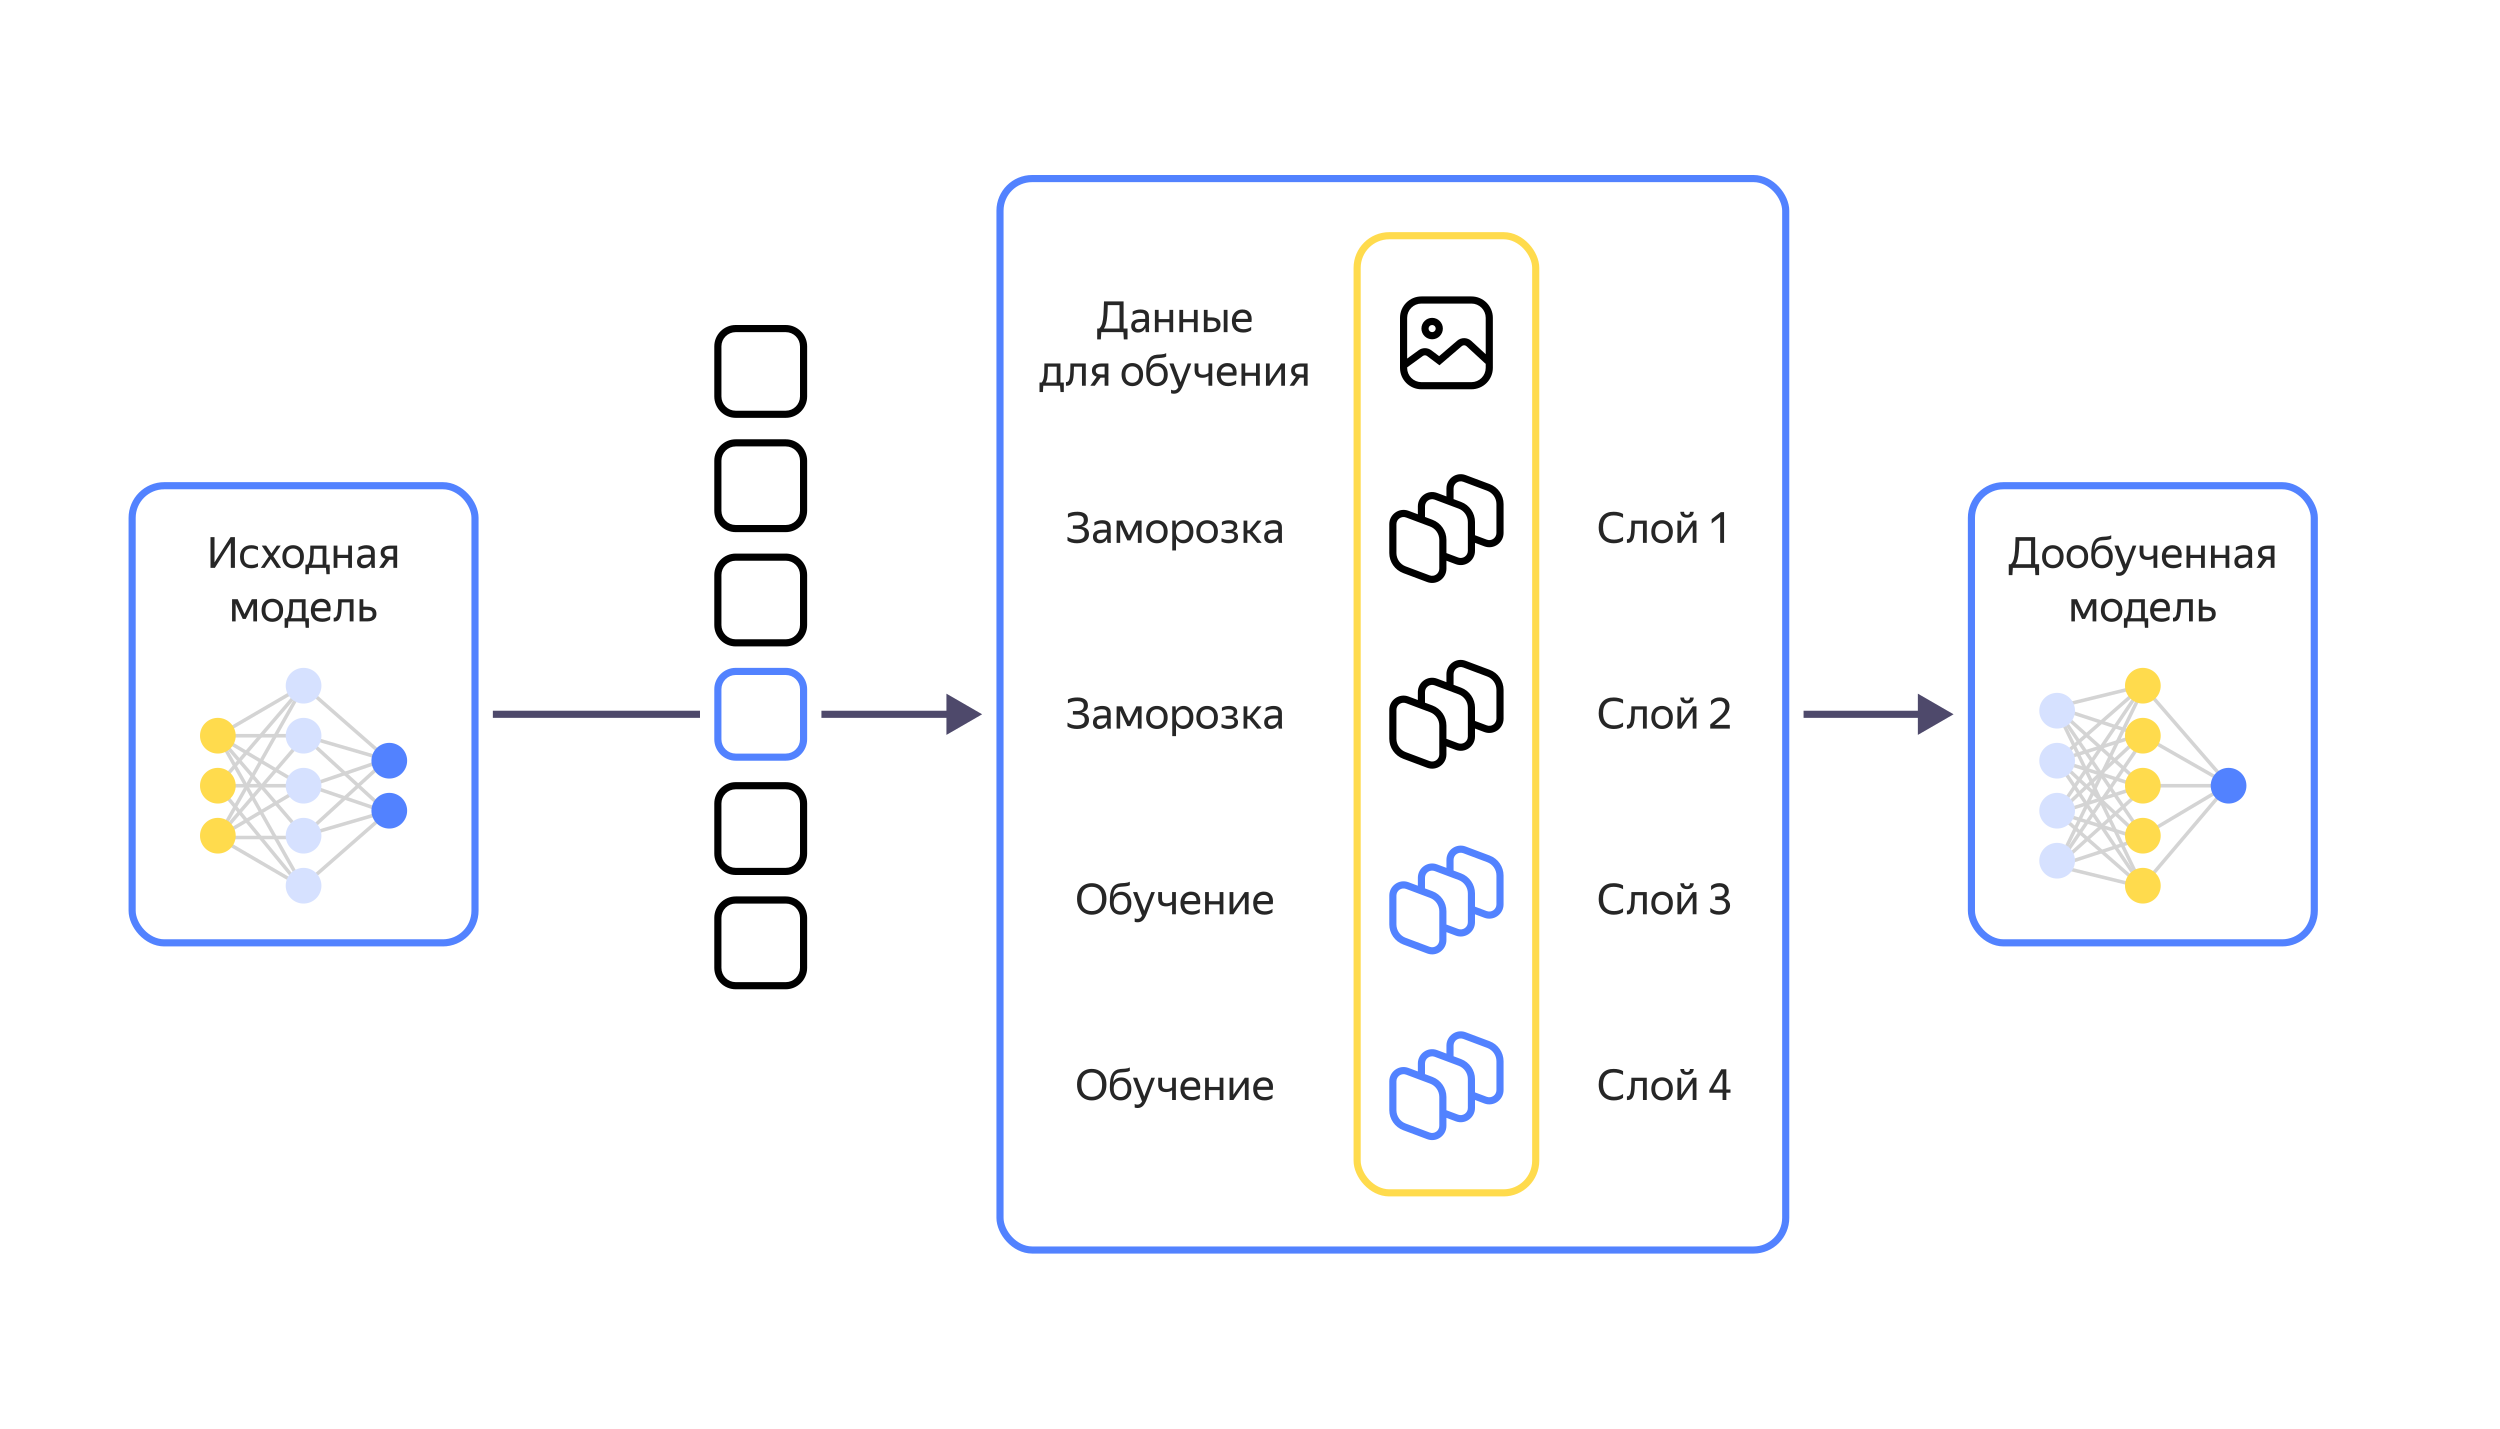 <svg width="700" height="400" viewBox="0 0 700 400" fill="none" xmlns="http://www.w3.org/2000/svg">
<g filter="url(#filter0_d_2_798)">
<rect x="184" y="33" width="482" height="334" rx="10" fill="white"/>
</g>
<rect x="280" y="50" width="220" height="300" rx="9" fill="white" stroke="#5282FF" stroke-width="2"/>
<rect x="380" y="66" width="50" height="268" rx="9" fill="white" stroke="#FFDB4D" stroke-width="2"/>
<g clip-path="url(#clip0_2_798)">
<path fill-rule="evenodd" clip-rule="evenodd" d="M405 136.772C405 133.979 407.789 132.046 410.404 133.027L417.107 135.54C419.449 136.418 421 138.657 421 141.158V149.228C421 152.021 418.211 153.954 415.596 152.973L413 152V154.228C413 157.021 410.211 158.954 407.596 157.973L405 157V159.228C405 162.021 402.211 163.954 399.596 162.973L392.893 160.46C390.551 159.582 389 157.343 389 154.842V146.772C389 143.979 391.789 142.046 394.404 143.027L397 144V141.772C397 138.979 399.789 137.046 402.404 138.027L405 139V136.772ZM399 144.75L401.107 145.54C403.449 146.418 405 148.657 405 151.158V154.864L408.298 156.101C409.605 156.591 411 155.624 411 154.228V151.25V149.114V146.158C411 144.491 409.966 142.998 408.404 142.413L401.702 139.899C400.395 139.409 399 140.376 399 141.772V144.75ZM403 156.25V154.114V151.158C403 149.491 401.966 147.998 400.404 147.413L393.702 144.899C392.395 144.409 391 145.376 391 146.772V154.842C391 156.509 392.034 158.002 393.596 158.587L400.298 161.101C401.605 161.591 403 160.624 403 159.228V156.25ZM416.298 151.101L413 149.864V146.158C413 143.657 411.449 141.418 409.107 140.54L407 139.75V136.772C407 135.376 408.395 134.409 409.702 134.899L416.404 137.413C417.966 137.998 419 139.491 419 141.158V149.228C419 150.624 417.605 151.591 416.298 151.101Z" fill="black"/>
</g>
<g clip-path="url(#clip1_2_798)">
<path fill-rule="evenodd" clip-rule="evenodd" d="M405 188.772C405 185.979 407.789 184.046 410.404 185.027L417.107 187.54C419.449 188.418 421 190.657 421 193.158V201.228C421 204.021 418.211 205.954 415.596 204.973L413 204V206.228C413 209.021 410.211 210.954 407.596 209.973L405 209V211.228C405 214.021 402.211 215.954 399.596 214.973L392.893 212.46C390.551 211.582 389 209.343 389 206.842V198.772C389 195.979 391.789 194.046 394.404 195.027L397 196V193.772C397 190.979 399.789 189.046 402.404 190.027L405 191V188.772ZM399 196.75L401.107 197.54C403.449 198.418 405 200.657 405 203.158V206.864L408.298 208.101C409.605 208.591 411 207.624 411 206.228V203.25V201.114V198.158C411 196.491 409.966 194.998 408.404 194.413L401.702 191.899C400.395 191.409 399 192.376 399 193.772V196.75ZM403 208.25V206.114V203.158C403 201.491 401.966 199.998 400.404 199.413L393.702 196.899C392.395 196.409 391 197.376 391 198.772V206.842C391 208.509 392.034 210.002 393.596 210.587L400.298 213.101C401.605 213.591 403 212.624 403 211.228V208.25ZM416.298 203.101L413 201.864V198.158C413 195.657 411.449 193.418 409.107 192.54L407 191.75V188.772C407 187.376 408.395 186.409 409.702 186.899L416.404 189.413C417.966 189.998 419 191.491 419 193.158V201.228C419 202.624 417.605 203.591 416.298 203.101Z" fill="black"/>
</g>
<g clip-path="url(#clip2_2_798)">
<path fill-rule="evenodd" clip-rule="evenodd" d="M405 240.772C405 237.979 407.789 236.046 410.404 237.027L417.107 239.54C419.449 240.418 421 242.657 421 245.158V253.228C421 256.021 418.211 257.954 415.596 256.973L413 256V258.228C413 261.021 410.211 262.954 407.596 261.973L405 261V263.228C405 266.021 402.211 267.954 399.596 266.973L392.893 264.46C390.551 263.582 389 261.343 389 258.842V250.772C389 247.979 391.789 246.046 394.404 247.027L397 248V245.772C397 242.979 399.789 241.046 402.404 242.027L405 243V240.772ZM399 248.75L401.107 249.54C403.449 250.418 405 252.657 405 255.158V258.864L408.298 260.101C409.605 260.591 411 259.624 411 258.228V255.25V253.114V250.158C411 248.491 409.966 246.998 408.404 246.413L401.702 243.899C400.395 243.409 399 244.376 399 245.772V248.75ZM403 260.25V258.114V255.158C403 253.491 401.966 251.998 400.404 251.413L393.702 248.899C392.395 248.409 391 249.376 391 250.772V258.842C391 260.509 392.034 262.002 393.596 262.587L400.298 265.101C401.605 265.591 403 264.624 403 263.228V260.25ZM416.298 255.101L413 253.864V250.158C413 247.657 411.449 245.418 409.107 244.54L407 243.75V240.772C407 239.376 408.395 238.409 409.702 238.899L416.404 241.413C417.966 241.998 419 243.491 419 245.158V253.228C419 254.624 417.605 255.591 416.298 255.101Z" fill="#5282FF"/>
</g>
<g clip-path="url(#clip3_2_798)">
<path fill-rule="evenodd" clip-rule="evenodd" d="M405 292.772C405 289.979 407.789 288.046 410.404 289.027L417.107 291.54C419.449 292.418 421 294.657 421 297.158V305.228C421 308.021 418.211 309.954 415.596 308.973L413 308V310.228C413 313.021 410.211 314.954 407.596 313.973L405 313V315.228C405 318.021 402.211 319.954 399.596 318.973L392.893 316.46C390.551 315.582 389 313.343 389 310.842V302.772C389 299.979 391.789 298.046 394.404 299.027L397 300V297.772C397 294.979 399.789 293.046 402.404 294.027L405 295V292.772ZM399 300.75L401.107 301.54C403.449 302.418 405 304.657 405 307.158V310.864L408.298 312.101C409.605 312.591 411 311.624 411 310.228V307.25V305.114V302.158C411 300.491 409.966 298.998 408.404 298.413L401.702 295.899C400.395 295.409 399 296.376 399 297.772V300.75ZM403 312.25V310.114V307.158C403 305.491 401.966 303.998 400.404 303.413L393.702 300.899C392.395 300.409 391 301.376 391 302.772V310.842C391 312.509 392.034 314.002 393.596 314.587L400.298 317.101C401.605 317.591 403 316.624 403 315.228V312.25ZM416.298 307.101L413 305.864V302.158C413 299.657 411.449 297.418 409.107 296.54L407 295.75V292.772C407 291.376 408.395 290.409 409.702 290.899L416.404 293.413C417.966 293.998 419 295.491 419 297.158V305.228C419 306.624 417.605 307.591 416.298 307.101Z" fill="#5282FF"/>
</g>
<path fill-rule="evenodd" clip-rule="evenodd" d="M412 85H398C395.791 85 394 86.791 394 89V100.4L397.217 98.06C398.282 97.285 399.728 97.296 400.782 98.086L402.958 99.719L407.998 95.399C409.154 94.408 410.867 94.44 411.986 95.472L416 99.177V89C416 86.791 414.209 85 412 85ZM416 101.866C415.937 101.83 415.877 101.786 415.822 101.735L410.629 96.942C410.256 96.597 409.685 96.587 409.3 96.917L403.651 101.759L403.042 102.281L402.4 101.8L399.582 99.686C399.231 99.423 398.749 99.419 398.394 99.678L394.088 102.809C394.059 102.83 394.03 102.849 394 102.866V103C394 105.209 395.791 107 398 107H412C414.209 107 416 105.209 416 103V101.866ZM398 83C394.686 83 392 85.686 392 89V103C392 106.314 394.686 109 398 109H412C415.314 109 418 106.314 418 103V89C418 85.686 415.314 83 412 83H398ZM401 93C401.552 93 402 92.552 402 92C402 91.448 401.552 91 401 91C400.448 91 400 91.448 400 92C400 92.552 400.448 93 401 93ZM401 95C402.657 95 404 93.657 404 92C404 90.343 402.657 89 401 89C399.343 89 398 90.343 398 92C398 93.657 399.343 95 401 95Z" fill="black"/>
<rect x="552" y="136" width="96" height="128" rx="9" fill="white" stroke="#5282FF" stroke-width="2"/>
<path d="M600 192L624 219.711L600 248" stroke="#D4D4D4" stroke-linecap="round" stroke-linejoin="round"/>
<path d="M600 206L624 219.714L600 234" stroke="#D4D4D4"/>
<path d="M600 220H624" stroke="#D4D4D4"/>
<path d="M600 192L575.5 198L600 206" stroke="#D4D4D4"/>
<path d="M600 220L575.5 198L600 234" stroke="#D4D4D4"/>
<path d="M600 248.5L575.5 198" stroke="#D4D4D4"/>
<path d="M600.5 248.5L576 242.5L600.5 234.5" stroke="#D4D4D4"/>
<path d="M600.5 220.5L576 242.5L600.5 206.5" stroke="#D4D4D4"/>
<path d="M600.5 192L576 242.5" stroke="#D4D4D4"/>
<path d="M600 192L576 213L600 205.5" stroke="#D4D4D4"/>
<path d="M600 220.5L576.5 213L600 235" stroke="#D4D4D4"/>
<path d="M600 248.5L576 213" stroke="#D4D4D4"/>
<path d="M600 248.5L576 227.5L600 235" stroke="#D4D4D4"/>
<path d="M600 220L576.5 227.5L600 205.5" stroke="#D4D4D4"/>
<path d="M600 192L576 227.5" stroke="#D4D4D4"/>
<path d="M605 220C605 222.761 602.761 225 600 225C597.239 225 595 222.761 595 220C595 217.239 597.239 215 600 215C602.761 215 605 217.239 605 220Z" fill="#FFDB4D"/>
<path d="M605 248C605 250.761 602.761 253 600 253C597.239 253 595 250.761 595 248C595 245.239 597.239 243 600 243C602.761 243 605 245.239 605 248Z" fill="#FFDB4D"/>
<path d="M605 234C605 236.761 602.761 239 600 239C597.239 239 595 236.761 595 234C595 231.239 597.239 229 600 229C602.761 229 605 231.239 605 234Z" fill="#FFDB4D"/>
<path d="M605 206C605 208.761 602.761 211 600 211C597.239 211 595 208.761 595 206C595 203.239 597.239 201 600 201C602.761 201 605 203.239 605 206Z" fill="#FFDB4D"/>
<path d="M605 192C605 194.761 602.761 197 600 197C597.239 197 595 194.761 595 192C595 189.239 597.239 187 600 187C602.761 187 605 189.239 605 192Z" fill="#FFDB4D"/>
<path d="M581 227C581 229.761 578.761 232 576 232C573.239 232 571 229.761 571 227C571 224.239 573.239 222 576 222C578.761 222 581 224.239 581 227Z" fill="#D6E1FF"/>
<path d="M581 241C581 243.761 578.761 246 576 246C573.239 246 571 243.761 571 241C571 238.239 573.239 236 576 236C578.761 236 581 238.239 581 241Z" fill="#D6E1FF"/>
<path d="M581 213C581 215.761 578.761 218 576 218C573.239 218 571 215.761 571 213C571 210.239 573.239 208 576 208C578.761 208 581 210.239 581 213Z" fill="#D6E1FF"/>
<path d="M581 199C581 201.761 578.761 204 576 204C573.239 204 571 201.761 571 199C571 196.239 573.239 194 576 194C578.761 194 581 196.239 581 199Z" fill="#D6E1FF"/>
<path d="M629 220C629 222.761 626.761 225 624 225C621.239 225 619 222.761 619 220C619 217.239 621.239 215 624 215C626.761 215 629 217.239 629 220Z" fill="#5282FF"/>
<path d="M562.451 157.98H563.039C563.407 157.644 563.679 157.156 563.855 156.516C564.031 155.876 564.151 155.056 564.215 154.056C564.279 153.048 564.327 151.828 564.359 150.396H569.843V157.98H570.947V161.04H569.903L569.783 159H563.603L563.471 161.04H562.451V157.98ZM564.347 157.98H568.703V151.428H565.415C565.391 152.644 565.339 153.676 565.259 154.524C565.187 155.372 565.075 156.076 564.923 156.636C564.779 157.188 564.587 157.636 564.347 157.98ZM574.785 159.12C574.217 159.12 573.705 158.996 573.249 158.748C572.801 158.492 572.445 158.124 572.181 157.644C571.917 157.156 571.785 156.568 571.785 155.88C571.785 155.192 571.917 154.608 572.181 154.128C572.445 153.648 572.801 153.284 573.249 153.036C573.705 152.78 574.217 152.652 574.785 152.652C575.361 152.652 575.877 152.78 576.333 153.036C576.789 153.284 577.149 153.648 577.413 154.128C577.677 154.608 577.809 155.192 577.809 155.88C577.809 156.568 577.677 157.156 577.413 157.644C577.149 158.124 576.789 158.492 576.333 158.748C575.877 158.996 575.361 159.12 574.785 159.12ZM574.785 158.172C575.345 158.172 575.809 157.988 576.177 157.62C576.545 157.244 576.729 156.664 576.729 155.88C576.729 155.096 576.545 154.52 576.177 154.152C575.809 153.776 575.345 153.588 574.785 153.588C574.233 153.588 573.773 153.776 573.405 154.152C573.045 154.52 572.865 155.096 572.865 155.88C572.865 156.664 573.045 157.244 573.405 157.62C573.773 157.988 574.233 158.172 574.785 158.172ZM581.652 159.12C581.084 159.12 580.572 158.996 580.116 158.748C579.668 158.492 579.312 158.124 579.048 157.644C578.784 157.156 578.652 156.568 578.652 155.88C578.652 155.192 578.784 154.608 579.048 154.128C579.312 153.648 579.668 153.284 580.116 153.036C580.572 152.78 581.084 152.652 581.652 152.652C582.228 152.652 582.744 152.78 583.2 153.036C583.656 153.284 584.016 153.648 584.28 154.128C584.544 154.608 584.676 155.192 584.676 155.88C584.676 156.568 584.544 157.156 584.28 157.644C584.016 158.124 583.656 158.492 583.2 158.748C582.744 158.996 582.228 159.12 581.652 159.12ZM581.652 158.172C582.212 158.172 582.676 157.988 583.044 157.62C583.412 157.244 583.596 156.664 583.596 155.88C583.596 155.096 583.412 154.52 583.044 154.152C582.676 153.776 582.212 153.588 581.652 153.588C581.1 153.588 580.64 153.776 580.272 154.152C579.912 154.52 579.732 155.096 579.732 155.88C579.732 156.664 579.912 157.244 580.272 157.62C580.64 157.988 581.1 158.172 581.652 158.172ZM588.784 152.688C589.312 152.688 589.784 152.812 590.2 153.06C590.624 153.308 590.96 153.672 591.208 154.152C591.456 154.624 591.58 155.2 591.58 155.88C591.58 156.568 591.448 157.156 591.184 157.644C590.92 158.124 590.56 158.492 590.104 158.748C589.648 158.996 589.132 159.12 588.556 159.12C587.972 159.12 587.452 158.988 586.996 158.724C586.548 158.452 586.196 158.044 585.94 157.5C585.684 156.956 585.556 156.264 585.556 155.424C585.556 154.512 585.608 153.752 585.712 153.144C585.824 152.536 585.996 152.04 586.228 151.656C586.46 151.264 586.772 150.952 587.164 150.72C587.356 150.608 587.556 150.52 587.764 150.456C587.972 150.392 588.232 150.344 588.544 150.312C588.864 150.272 589.272 150.244 589.768 150.228C590.08 150.204 590.344 150.164 590.56 150.108C590.776 150.052 590.972 149.976 591.148 149.88V150.84C590.996 150.936 590.828 151.012 590.644 151.068C590.46 151.116 590.204 151.156 589.876 151.188C589.404 151.236 589.028 151.268 588.748 151.284C588.476 151.3 588.256 151.324 588.088 151.356C587.92 151.388 587.752 151.452 587.584 151.548C587.24 151.74 586.98 152.028 586.804 152.412C586.628 152.788 586.508 153.348 586.444 154.092C586.86 153.156 587.64 152.688 588.784 152.688ZM588.556 158.172C589.116 158.172 589.58 157.988 589.948 157.62C590.316 157.244 590.5 156.664 590.5 155.88C590.5 155.096 590.316 154.52 589.948 154.152C589.58 153.776 589.116 153.588 588.556 153.588C588.004 153.588 587.544 153.772 587.176 154.14C586.816 154.508 586.636 155.076 586.636 155.844C586.636 156.644 586.816 157.232 587.176 157.608C587.544 157.984 588.004 158.172 588.556 158.172ZM593.324 161.244C592.996 161.244 592.724 161.2 592.508 161.112V160.092C592.668 160.228 592.928 160.296 593.288 160.296C593.568 160.296 593.804 160.228 593.996 160.092C594.196 159.964 594.388 159.74 594.572 159.42L592.04 152.772H593.204L595.184 158.028L597.152 152.772H598.172L595.844 158.928C595.524 159.752 595.168 160.344 594.776 160.704C594.384 161.064 593.9 161.244 593.324 161.244ZM601.45 155.916C601.722 155.916 601.99 155.876 602.254 155.796C602.526 155.716 602.77 155.592 602.986 155.424V152.772H604.042V159H602.986V156.264C602.538 156.616 601.966 156.792 601.27 156.792C600.566 156.792 600.026 156.616 599.65 156.264C599.282 155.912 599.098 155.356 599.098 154.596V152.772H600.166V154.608C600.166 155.096 600.278 155.436 600.502 155.628C600.726 155.82 601.042 155.916 601.45 155.916ZM608.528 159.12C607.488 159.12 606.692 158.836 606.14 158.268C605.596 157.692 605.324 156.896 605.324 155.88C605.324 155.2 605.452 154.62 605.708 154.14C605.964 153.66 606.316 153.292 606.764 153.036C607.212 152.78 607.716 152.652 608.276 152.652C609.228 152.652 609.928 152.968 610.376 153.6C610.824 154.224 610.968 155.08 610.808 156.168H606.416C606.504 157.504 607.24 158.172 608.624 158.172C609.384 158.172 610.084 157.956 610.724 157.524V158.472C610.436 158.672 610.1 158.832 609.716 158.952C609.332 159.064 608.936 159.12 608.528 159.12ZM608.252 153.588C607.796 153.588 607.404 153.728 607.076 154.008C606.748 154.288 606.54 154.712 606.452 155.28H609.8C609.824 154.744 609.7 154.328 609.428 154.032C609.156 153.736 608.764 153.588 608.252 153.588ZM613.281 152.772V155.34H616.293V152.772H617.349V159H616.293V156.24H613.281V159H612.225V152.772H613.281ZM620.137 152.772V155.34H623.149V152.772H624.205V159H623.149V156.24H620.137V159H619.081V152.772H620.137ZM628.048 153.588C627.384 153.588 626.712 153.792 626.032 154.2V153.252C626.328 153.068 626.668 152.924 627.052 152.82C627.444 152.708 627.824 152.652 628.192 152.652C628.976 152.652 629.572 152.816 629.98 153.144C630.388 153.472 630.592 153.972 630.592 154.644V157.992C630.592 158.128 630.596 158.304 630.604 158.52C630.62 158.728 630.636 158.888 630.652 159H629.692C629.668 158.888 629.644 158.732 629.62 158.532C629.604 158.324 629.596 158.144 629.596 157.992L629.584 157.812C629.488 158.004 629.356 158.204 629.188 158.412C629.02 158.612 628.796 158.78 628.516 158.916C628.244 159.052 627.904 159.12 627.496 159.12C626.936 159.12 626.484 158.96 626.14 158.64C625.796 158.32 625.624 157.868 625.624 157.284C625.624 156.604 625.864 156.104 626.344 155.784C626.824 155.464 627.5 155.304 628.372 155.304H629.536V154.788C629.536 154.356 629.424 154.048 629.2 153.864C628.976 153.68 628.592 153.588 628.048 153.588ZM629.536 156.6V156.144H628.48C627.848 156.144 627.388 156.236 627.1 156.42C626.82 156.604 626.68 156.872 626.68 157.224C626.68 157.504 626.764 157.732 626.932 157.908C627.108 158.084 627.372 158.172 627.724 158.172C628.052 158.172 628.332 158.108 628.564 157.98C628.796 157.844 628.984 157.684 629.128 157.5C629.272 157.308 629.376 157.128 629.44 156.96C629.504 156.792 629.536 156.672 629.536 156.6ZM631.809 159L633.609 156.48C633.185 156.36 632.853 156.164 632.613 155.892C632.373 155.62 632.253 155.252 632.253 154.788C632.253 154.316 632.365 153.932 632.589 153.636C632.813 153.34 633.121 153.124 633.513 152.988C633.905 152.844 634.353 152.772 634.857 152.772H636.861V159H635.805V156.744H634.665L633.069 159H631.809ZM634.857 153.672C634.409 153.672 634.041 153.756 633.753 153.924C633.465 154.092 633.321 154.364 633.321 154.74C633.321 155.132 633.449 155.416 633.705 155.592C633.969 155.76 634.333 155.844 634.797 155.844H635.805V153.672H634.857ZM579.981 167.772H581.553L583.461 171.948L585.501 167.772H586.965V174H585.921V168.996L583.809 173.304H582.969L580.977 168.972V174H579.981V167.772ZM591.244 174.12C590.676 174.12 590.164 173.996 589.708 173.748C589.26 173.492 588.904 173.124 588.64 172.644C588.376 172.156 588.244 171.568 588.244 170.88C588.244 170.192 588.376 169.608 588.64 169.128C588.904 168.648 589.26 168.284 589.708 168.036C590.164 167.78 590.676 167.652 591.244 167.652C591.82 167.652 592.336 167.78 592.792 168.036C593.248 168.284 593.608 168.648 593.872 169.128C594.136 169.608 594.268 170.192 594.268 170.88C594.268 171.568 594.136 172.156 593.872 172.644C593.608 173.124 593.248 173.492 592.792 173.748C592.336 173.996 591.82 174.12 591.244 174.12ZM591.244 173.172C591.804 173.172 592.268 172.988 592.636 172.62C593.004 172.244 593.188 171.664 593.188 170.88C593.188 170.096 593.004 169.52 592.636 169.152C592.268 168.776 591.804 168.588 591.244 168.588C590.692 168.588 590.232 168.776 589.864 169.152C589.504 169.52 589.324 170.096 589.324 170.88C589.324 171.664 589.504 172.244 589.864 172.62C590.232 172.988 590.692 173.172 591.244 173.172ZM595.641 175.776H594.693V173.1H595.281C595.537 172.844 595.717 172.484 595.821 172.02C595.933 171.556 596.001 170.976 596.025 170.28C596.049 169.576 596.061 168.74 596.061 167.772H600.561V173.1H601.497V175.776H600.573L600.441 174H595.749L595.641 175.776ZM599.505 168.672H597.045C597.037 169.808 596.997 170.728 596.925 171.432C596.861 172.128 596.697 172.684 596.433 173.1H599.505V168.672ZM605.241 174.12C604.201 174.12 603.405 173.836 602.853 173.268C602.309 172.692 602.037 171.896 602.037 170.88C602.037 170.2 602.165 169.62 602.421 169.14C602.677 168.66 603.029 168.292 603.477 168.036C603.925 167.78 604.429 167.652 604.989 167.652C605.941 167.652 606.641 167.968 607.089 168.6C607.537 169.224 607.681 170.08 607.521 171.168H603.129C603.217 172.504 603.953 173.172 605.337 173.172C606.097 173.172 606.797 172.956 607.437 172.524V173.472C607.149 173.672 606.813 173.832 606.429 173.952C606.045 174.064 605.649 174.12 605.241 174.12ZM604.965 168.588C604.509 168.588 604.117 168.728 603.789 169.008C603.461 169.288 603.253 169.712 603.165 170.28H606.513C606.537 169.744 606.413 169.328 606.141 169.032C605.869 168.736 605.477 168.588 604.965 168.588ZM608.434 172.968C608.914 173.04 609.242 172.74 609.418 172.068C609.482 171.828 609.534 171.528 609.574 171.168C609.614 170.8 609.642 170.344 609.658 169.8C609.674 169.248 609.682 168.572 609.682 167.772H613.99V174H612.922V168.672H610.678C610.67 169.624 610.642 170.388 610.594 170.964C610.554 171.532 610.486 172.008 610.39 172.392C610.238 172.992 610.006 173.42 609.694 173.676C609.382 173.932 608.962 174.044 608.434 174.012V172.968ZM616.732 167.772V169.872H617.872C618.664 169.872 619.284 170.032 619.732 170.352C620.18 170.664 620.404 171.176 620.404 171.888C620.404 172.376 620.292 172.776 620.068 173.088C619.844 173.4 619.536 173.632 619.144 173.784C618.752 173.928 618.304 174 617.8 174H615.676V167.772H616.732ZM617.8 173.1C618.256 173.1 618.624 173.012 618.904 172.836C619.192 172.652 619.336 172.356 619.336 171.948C619.336 171.532 619.208 171.232 618.952 171.048C618.696 170.864 618.336 170.772 617.872 170.772H616.732V173.1H617.8Z" fill="black" fill-opacity="0.85"/>
<path d="M301.58 204.12C301.044 204.12 300.528 204.052 300.032 203.916C299.544 203.78 299.164 203.6 298.892 203.376V202.296C299.644 202.832 300.528 203.1 301.544 203.1C301.944 203.1 302.308 203.052 302.636 202.956C302.964 202.86 303.228 202.7 303.428 202.476C303.628 202.244 303.728 201.932 303.728 201.54C303.728 200.996 303.552 200.616 303.2 200.4C302.856 200.176 302.34 200.064 301.652 200.064H300.416V199.104H301.628C302.228 199.104 302.684 198.976 302.996 198.72C303.308 198.456 303.464 198.096 303.464 197.64C303.464 197.144 303.3 196.796 302.972 196.596C302.644 196.396 302.212 196.296 301.676 196.296C300.716 196.296 299.832 196.504 299.024 196.92V195.852C299.736 195.476 300.624 195.288 301.688 195.288C302.584 195.288 303.296 195.472 303.824 195.84C304.352 196.208 304.616 196.784 304.616 197.568C304.616 198.072 304.464 198.492 304.16 198.828C303.864 199.156 303.428 199.384 302.852 199.512C303.524 199.6 304.036 199.808 304.388 200.136C304.74 200.464 304.916 200.924 304.916 201.516C304.916 202.124 304.764 202.62 304.46 203.004C304.164 203.388 303.764 203.672 303.26 203.856C302.756 204.032 302.196 204.12 301.58 204.12ZM308.451 198.588C307.787 198.588 307.115 198.792 306.435 199.2V198.252C306.731 198.068 307.071 197.924 307.455 197.82C307.847 197.708 308.227 197.652 308.595 197.652C309.379 197.652 309.975 197.816 310.383 198.144C310.791 198.472 310.995 198.972 310.995 199.644V202.992C310.995 203.128 310.999 203.304 311.007 203.52C311.023 203.728 311.039 203.888 311.055 204H310.095C310.071 203.888 310.047 203.732 310.023 203.532C310.007 203.324 309.999 203.144 309.999 202.992L309.987 202.812C309.891 203.004 309.759 203.204 309.591 203.412C309.423 203.612 309.199 203.78 308.919 203.916C308.647 204.052 308.307 204.12 307.899 204.12C307.339 204.12 306.887 203.96 306.543 203.64C306.199 203.32 306.027 202.868 306.027 202.284C306.027 201.604 306.267 201.104 306.747 200.784C307.227 200.464 307.903 200.304 308.775 200.304H309.939V199.788C309.939 199.356 309.827 199.048 309.603 198.864C309.379 198.68 308.995 198.588 308.451 198.588ZM309.939 201.6V201.144H308.883C308.251 201.144 307.791 201.236 307.503 201.42C307.223 201.604 307.083 201.872 307.083 202.224C307.083 202.504 307.167 202.732 307.335 202.908C307.511 203.084 307.775 203.172 308.127 203.172C308.455 203.172 308.735 203.108 308.967 202.98C309.199 202.844 309.387 202.684 309.531 202.5C309.675 202.308 309.779 202.128 309.843 201.96C309.907 201.792 309.939 201.672 309.939 201.6ZM312.655 197.772H314.227L316.135 201.948L318.175 197.772H319.639V204H318.595V198.996L316.483 203.304H315.643L313.651 198.972V204H312.655V197.772ZM323.918 204.12C323.35 204.12 322.838 203.996 322.382 203.748C321.934 203.492 321.578 203.124 321.314 202.644C321.05 202.156 320.918 201.568 320.918 200.88C320.918 200.192 321.05 199.608 321.314 199.128C321.578 198.648 321.934 198.284 322.382 198.036C322.838 197.78 323.35 197.652 323.918 197.652C324.494 197.652 325.01 197.78 325.466 198.036C325.922 198.284 326.282 198.648 326.546 199.128C326.81 199.608 326.942 200.192 326.942 200.88C326.942 201.568 326.81 202.156 326.546 202.644C326.282 203.124 325.922 203.492 325.466 203.748C325.01 203.996 324.494 204.12 323.918 204.12ZM323.918 203.172C324.478 203.172 324.942 202.988 325.31 202.62C325.678 202.244 325.862 201.664 325.862 200.88C325.862 200.096 325.678 199.52 325.31 199.152C324.942 198.776 324.478 198.588 323.918 198.588C323.366 198.588 322.906 198.776 322.538 199.152C322.178 199.52 321.998 200.096 321.998 200.88C321.998 201.664 322.178 202.244 322.538 202.62C322.906 202.988 323.366 203.172 323.918 203.172ZM328.229 197.772H329.153L329.261 198.984C329.461 198.584 329.737 198.264 330.089 198.024C330.449 197.776 330.889 197.652 331.409 197.652C331.897 197.652 332.345 197.772 332.753 198.012C333.169 198.244 333.505 198.6 333.761 199.08C334.017 199.552 334.145 200.152 334.145 200.88C334.145 201.608 334.013 202.212 333.749 202.692C333.493 203.172 333.153 203.532 332.729 203.772C332.313 204.004 331.857 204.12 331.361 204.12C330.889 204.12 330.477 204.008 330.125 203.784C329.773 203.56 329.493 203.252 329.285 202.86V206.124H328.229V197.772ZM333.053 200.88C333.053 200.128 332.881 199.56 332.537 199.176C332.193 198.784 331.749 198.588 331.205 198.588C330.661 198.588 330.201 198.78 329.825 199.164C329.457 199.54 329.273 200.112 329.273 200.88C329.273 201.656 329.457 202.232 329.825 202.608C330.201 202.984 330.661 203.172 331.205 203.172C331.749 203.172 332.193 202.98 332.537 202.596C332.881 202.212 333.053 201.64 333.053 200.88ZM337.981 204.12C337.413 204.12 336.901 203.996 336.445 203.748C335.997 203.492 335.641 203.124 335.377 202.644C335.113 202.156 334.981 201.568 334.981 200.88C334.981 200.192 335.113 199.608 335.377 199.128C335.641 198.648 335.997 198.284 336.445 198.036C336.901 197.78 337.413 197.652 337.981 197.652C338.557 197.652 339.073 197.78 339.529 198.036C339.985 198.284 340.345 198.648 340.609 199.128C340.873 199.608 341.005 200.192 341.005 200.88C341.005 201.568 340.873 202.156 340.609 202.644C340.345 203.124 339.985 203.492 339.529 203.748C339.073 203.996 338.557 204.12 337.981 204.12ZM337.981 203.172C338.541 203.172 339.005 202.988 339.373 202.62C339.741 202.244 339.925 201.664 339.925 200.88C339.925 200.096 339.741 199.52 339.373 199.152C339.005 198.776 338.541 198.588 337.981 198.588C337.429 198.588 336.969 198.776 336.601 199.152C336.241 199.52 336.061 200.096 336.061 200.88C336.061 201.664 336.241 202.244 336.601 202.62C336.969 202.988 337.429 203.172 337.981 203.172ZM344.045 204.12C343.653 204.12 343.273 204.076 342.905 203.988C342.545 203.9 342.249 203.78 342.017 203.628V202.68C342.273 202.832 342.577 202.952 342.929 203.04C343.281 203.128 343.645 203.172 344.021 203.172C344.477 203.172 344.857 203.1 345.161 202.956C345.473 202.804 345.629 202.548 345.629 202.188C345.629 201.836 345.497 201.588 345.233 201.444C344.977 201.3 344.581 201.228 344.045 201.228H343.217V200.376H344.081C344.521 200.376 344.857 200.296 345.089 200.136C345.321 199.976 345.437 199.744 345.437 199.44C345.437 199.12 345.297 198.9 345.017 198.78C344.745 198.652 344.413 198.588 344.021 198.588C343.317 198.588 342.689 198.756 342.137 199.092V198.144C342.377 197.984 342.669 197.864 343.013 197.784C343.365 197.696 343.729 197.652 344.105 197.652C344.865 197.652 345.437 197.796 345.821 198.084C346.213 198.372 346.409 198.788 346.409 199.332C346.409 199.74 346.297 200.064 346.073 200.304C345.849 200.536 345.541 200.692 345.149 200.772C345.637 200.836 346.009 200.992 346.265 201.24C346.521 201.488 346.649 201.804 346.649 202.188C346.649 202.652 346.525 203.028 346.277 203.316C346.037 203.596 345.721 203.8 345.329 203.928C344.937 204.056 344.509 204.12 344.045 204.12ZM353.286 204H352.002L349.806 201.348H349.254V204H348.198V197.772H349.254V200.448H349.854L352.038 197.772H353.238L350.682 200.844L353.286 204ZM356.392 198.588C355.728 198.588 355.056 198.792 354.376 199.2V198.252C354.672 198.068 355.012 197.924 355.396 197.82C355.788 197.708 356.168 197.652 356.536 197.652C357.32 197.652 357.916 197.816 358.324 198.144C358.732 198.472 358.936 198.972 358.936 199.644V202.992C358.936 203.128 358.94 203.304 358.948 203.52C358.964 203.728 358.98 203.888 358.996 204H358.036C358.012 203.888 357.988 203.732 357.964 203.532C357.948 203.324 357.94 203.144 357.94 202.992L357.928 202.812C357.832 203.004 357.7 203.204 357.532 203.412C357.364 203.612 357.14 203.78 356.86 203.916C356.588 204.052 356.248 204.12 355.84 204.12C355.28 204.12 354.828 203.96 354.484 203.64C354.14 203.32 353.968 202.868 353.968 202.284C353.968 201.604 354.208 201.104 354.688 200.784C355.168 200.464 355.844 200.304 356.716 200.304H357.88V199.788C357.88 199.356 357.768 199.048 357.544 198.864C357.32 198.68 356.936 198.588 356.392 198.588ZM357.88 201.6V201.144H356.824C356.192 201.144 355.732 201.236 355.444 201.42C355.164 201.604 355.024 201.872 355.024 202.224C355.024 202.504 355.108 202.732 355.276 202.908C355.452 203.084 355.716 203.172 356.068 203.172C356.396 203.172 356.676 203.108 356.908 202.98C357.14 202.844 357.328 202.684 357.472 202.5C357.616 202.308 357.72 202.128 357.784 201.96C357.848 201.792 357.88 201.672 357.88 201.6Z" fill="black" fill-opacity="0.85"/>
<path d="M301.58 152.12C301.044 152.12 300.528 152.052 300.032 151.916C299.544 151.78 299.164 151.6 298.892 151.376V150.296C299.644 150.832 300.528 151.1 301.544 151.1C301.944 151.1 302.308 151.052 302.636 150.956C302.964 150.86 303.228 150.7 303.428 150.476C303.628 150.244 303.728 149.932 303.728 149.54C303.728 148.996 303.552 148.616 303.2 148.4C302.856 148.176 302.34 148.064 301.652 148.064H300.416V147.104H301.628C302.228 147.104 302.684 146.976 302.996 146.72C303.308 146.456 303.464 146.096 303.464 145.64C303.464 145.144 303.3 144.796 302.972 144.596C302.644 144.396 302.212 144.296 301.676 144.296C300.716 144.296 299.832 144.504 299.024 144.92V143.852C299.736 143.476 300.624 143.288 301.688 143.288C302.584 143.288 303.296 143.472 303.824 143.84C304.352 144.208 304.616 144.784 304.616 145.568C304.616 146.072 304.464 146.492 304.16 146.828C303.864 147.156 303.428 147.384 302.852 147.512C303.524 147.6 304.036 147.808 304.388 148.136C304.74 148.464 304.916 148.924 304.916 149.516C304.916 150.124 304.764 150.62 304.46 151.004C304.164 151.388 303.764 151.672 303.26 151.856C302.756 152.032 302.196 152.12 301.58 152.12ZM308.451 146.588C307.787 146.588 307.115 146.792 306.435 147.2V146.252C306.731 146.068 307.071 145.924 307.455 145.82C307.847 145.708 308.227 145.652 308.595 145.652C309.379 145.652 309.975 145.816 310.383 146.144C310.791 146.472 310.995 146.972 310.995 147.644V150.992C310.995 151.128 310.999 151.304 311.007 151.52C311.023 151.728 311.039 151.888 311.055 152H310.095C310.071 151.888 310.047 151.732 310.023 151.532C310.007 151.324 309.999 151.144 309.999 150.992L309.987 150.812C309.891 151.004 309.759 151.204 309.591 151.412C309.423 151.612 309.199 151.78 308.919 151.916C308.647 152.052 308.307 152.12 307.899 152.12C307.339 152.12 306.887 151.96 306.543 151.64C306.199 151.32 306.027 150.868 306.027 150.284C306.027 149.604 306.267 149.104 306.747 148.784C307.227 148.464 307.903 148.304 308.775 148.304H309.939V147.788C309.939 147.356 309.827 147.048 309.603 146.864C309.379 146.68 308.995 146.588 308.451 146.588ZM309.939 149.6V149.144H308.883C308.251 149.144 307.791 149.236 307.503 149.42C307.223 149.604 307.083 149.872 307.083 150.224C307.083 150.504 307.167 150.732 307.335 150.908C307.511 151.084 307.775 151.172 308.127 151.172C308.455 151.172 308.735 151.108 308.967 150.98C309.199 150.844 309.387 150.684 309.531 150.5C309.675 150.308 309.779 150.128 309.843 149.96C309.907 149.792 309.939 149.672 309.939 149.6ZM312.655 145.772H314.227L316.135 149.948L318.175 145.772H319.639V152H318.595V146.996L316.483 151.304H315.643L313.651 146.972V152H312.655V145.772ZM323.918 152.12C323.35 152.12 322.838 151.996 322.382 151.748C321.934 151.492 321.578 151.124 321.314 150.644C321.05 150.156 320.918 149.568 320.918 148.88C320.918 148.192 321.05 147.608 321.314 147.128C321.578 146.648 321.934 146.284 322.382 146.036C322.838 145.78 323.35 145.652 323.918 145.652C324.494 145.652 325.01 145.78 325.466 146.036C325.922 146.284 326.282 146.648 326.546 147.128C326.81 147.608 326.942 148.192 326.942 148.88C326.942 149.568 326.81 150.156 326.546 150.644C326.282 151.124 325.922 151.492 325.466 151.748C325.01 151.996 324.494 152.12 323.918 152.12ZM323.918 151.172C324.478 151.172 324.942 150.988 325.31 150.62C325.678 150.244 325.862 149.664 325.862 148.88C325.862 148.096 325.678 147.52 325.31 147.152C324.942 146.776 324.478 146.588 323.918 146.588C323.366 146.588 322.906 146.776 322.538 147.152C322.178 147.52 321.998 148.096 321.998 148.88C321.998 149.664 322.178 150.244 322.538 150.62C322.906 150.988 323.366 151.172 323.918 151.172ZM328.229 145.772H329.153L329.261 146.984C329.461 146.584 329.737 146.264 330.089 146.024C330.449 145.776 330.889 145.652 331.409 145.652C331.897 145.652 332.345 145.772 332.753 146.012C333.169 146.244 333.505 146.6 333.761 147.08C334.017 147.552 334.145 148.152 334.145 148.88C334.145 149.608 334.013 150.212 333.749 150.692C333.493 151.172 333.153 151.532 332.729 151.772C332.313 152.004 331.857 152.12 331.361 152.12C330.889 152.12 330.477 152.008 330.125 151.784C329.773 151.56 329.493 151.252 329.285 150.86V154.124H328.229V145.772ZM333.053 148.88C333.053 148.128 332.881 147.56 332.537 147.176C332.193 146.784 331.749 146.588 331.205 146.588C330.661 146.588 330.201 146.78 329.825 147.164C329.457 147.54 329.273 148.112 329.273 148.88C329.273 149.656 329.457 150.232 329.825 150.608C330.201 150.984 330.661 151.172 331.205 151.172C331.749 151.172 332.193 150.98 332.537 150.596C332.881 150.212 333.053 149.64 333.053 148.88ZM337.981 152.12C337.413 152.12 336.901 151.996 336.445 151.748C335.997 151.492 335.641 151.124 335.377 150.644C335.113 150.156 334.981 149.568 334.981 148.88C334.981 148.192 335.113 147.608 335.377 147.128C335.641 146.648 335.997 146.284 336.445 146.036C336.901 145.78 337.413 145.652 337.981 145.652C338.557 145.652 339.073 145.78 339.529 146.036C339.985 146.284 340.345 146.648 340.609 147.128C340.873 147.608 341.005 148.192 341.005 148.88C341.005 149.568 340.873 150.156 340.609 150.644C340.345 151.124 339.985 151.492 339.529 151.748C339.073 151.996 338.557 152.12 337.981 152.12ZM337.981 151.172C338.541 151.172 339.005 150.988 339.373 150.62C339.741 150.244 339.925 149.664 339.925 148.88C339.925 148.096 339.741 147.52 339.373 147.152C339.005 146.776 338.541 146.588 337.981 146.588C337.429 146.588 336.969 146.776 336.601 147.152C336.241 147.52 336.061 148.096 336.061 148.88C336.061 149.664 336.241 150.244 336.601 150.62C336.969 150.988 337.429 151.172 337.981 151.172ZM344.045 152.12C343.653 152.12 343.273 152.076 342.905 151.988C342.545 151.9 342.249 151.78 342.017 151.628V150.68C342.273 150.832 342.577 150.952 342.929 151.04C343.281 151.128 343.645 151.172 344.021 151.172C344.477 151.172 344.857 151.1 345.161 150.956C345.473 150.804 345.629 150.548 345.629 150.188C345.629 149.836 345.497 149.588 345.233 149.444C344.977 149.3 344.581 149.228 344.045 149.228H343.217V148.376H344.081C344.521 148.376 344.857 148.296 345.089 148.136C345.321 147.976 345.437 147.744 345.437 147.44C345.437 147.12 345.297 146.9 345.017 146.78C344.745 146.652 344.413 146.588 344.021 146.588C343.317 146.588 342.689 146.756 342.137 147.092V146.144C342.377 145.984 342.669 145.864 343.013 145.784C343.365 145.696 343.729 145.652 344.105 145.652C344.865 145.652 345.437 145.796 345.821 146.084C346.213 146.372 346.409 146.788 346.409 147.332C346.409 147.74 346.297 148.064 346.073 148.304C345.849 148.536 345.541 148.692 345.149 148.772C345.637 148.836 346.009 148.992 346.265 149.24C346.521 149.488 346.649 149.804 346.649 150.188C346.649 150.652 346.525 151.028 346.277 151.316C346.037 151.596 345.721 151.8 345.329 151.928C344.937 152.056 344.509 152.12 344.045 152.12ZM353.286 152H352.002L349.806 149.348H349.254V152H348.198V145.772H349.254V148.448H349.854L352.038 145.772H353.238L350.682 148.844L353.286 152ZM356.392 146.588C355.728 146.588 355.056 146.792 354.376 147.2V146.252C354.672 146.068 355.012 145.924 355.396 145.82C355.788 145.708 356.168 145.652 356.536 145.652C357.32 145.652 357.916 145.816 358.324 146.144C358.732 146.472 358.936 146.972 358.936 147.644V150.992C358.936 151.128 358.94 151.304 358.948 151.52C358.964 151.728 358.98 151.888 358.996 152H358.036C358.012 151.888 357.988 151.732 357.964 151.532C357.948 151.324 357.94 151.144 357.94 150.992L357.928 150.812C357.832 151.004 357.7 151.204 357.532 151.412C357.364 151.612 357.14 151.78 356.86 151.916C356.588 152.052 356.248 152.12 355.84 152.12C355.28 152.12 354.828 151.96 354.484 151.64C354.14 151.32 353.968 150.868 353.968 150.284C353.968 149.604 354.208 149.104 354.688 148.784C355.168 148.464 355.844 148.304 356.716 148.304H357.88V147.788C357.88 147.356 357.768 147.048 357.544 146.864C357.32 146.68 356.936 146.588 356.392 146.588ZM357.88 149.6V149.144H356.824C356.192 149.144 355.732 149.236 355.444 149.42C355.164 149.604 355.024 149.872 355.024 150.224C355.024 150.504 355.108 150.732 355.276 150.908C355.452 151.084 355.716 151.172 356.068 151.172C356.396 151.172 356.676 151.108 356.908 150.98C357.14 150.844 357.328 150.684 357.472 150.5C357.616 150.308 357.72 150.128 357.784 149.96C357.848 149.792 357.88 149.672 357.88 149.6Z" fill="black" fill-opacity="0.85"/>
<path d="M307.213 91.98H307.801C308.169 91.644 308.441 91.156 308.617 90.516C308.793 89.876 308.913 89.056 308.977 88.056C309.041 87.048 309.089 85.828 309.121 84.396H314.605V91.98H315.709V95.04H314.665L314.545 93H308.365L308.233 95.04H307.213V91.98ZM309.109 91.98H313.465V85.428H310.177C310.153 86.644 310.101 87.676 310.021 88.524C309.949 89.372 309.837 90.076 309.685 90.636C309.541 91.188 309.349 91.636 309.109 91.98ZM319.162 87.588C318.498 87.588 317.826 87.792 317.146 88.2V87.252C317.442 87.068 317.782 86.924 318.166 86.82C318.558 86.708 318.938 86.652 319.306 86.652C320.09 86.652 320.686 86.816 321.094 87.144C321.502 87.472 321.706 87.972 321.706 88.644V91.992C321.706 92.128 321.71 92.304 321.718 92.52C321.734 92.728 321.75 92.888 321.766 93H320.806C320.782 92.888 320.758 92.732 320.734 92.532C320.718 92.324 320.71 92.144 320.71 91.992L320.698 91.812C320.602 92.004 320.47 92.204 320.302 92.412C320.134 92.612 319.91 92.78 319.63 92.916C319.358 93.052 319.018 93.12 318.61 93.12C318.05 93.12 317.598 92.96 317.254 92.64C316.91 92.32 316.738 91.868 316.738 91.284C316.738 90.604 316.978 90.104 317.458 89.784C317.938 89.464 318.614 89.304 319.486 89.304H320.65V88.788C320.65 88.356 320.538 88.048 320.314 87.864C320.09 87.68 319.706 87.588 319.162 87.588ZM320.65 90.6V90.144H319.594C318.962 90.144 318.502 90.236 318.214 90.42C317.934 90.604 317.794 90.872 317.794 91.224C317.794 91.504 317.878 91.732 318.046 91.908C318.222 92.084 318.486 92.172 318.838 92.172C319.166 92.172 319.446 92.108 319.678 91.98C319.91 91.844 320.098 91.684 320.242 91.5C320.386 91.308 320.49 91.128 320.554 90.96C320.618 90.792 320.65 90.672 320.65 90.6ZM324.422 86.772V89.34H327.434V86.772H328.49V93H327.434V90.24H324.422V93H323.366V86.772H324.422ZM331.277 86.772V89.34H334.289V86.772H335.345V93H334.289V90.24H331.277V93H330.221V86.772H331.277ZM338.133 86.772V88.872H339.213C340.005 88.872 340.625 89.032 341.073 89.352C341.521 89.664 341.745 90.176 341.745 90.888C341.745 91.384 341.633 91.788 341.409 92.1C341.185 92.404 340.877 92.632 340.485 92.784C340.093 92.928 339.645 93 339.141 93H337.077V86.772H338.133ZM343.701 86.772V93H342.645V86.772H343.701ZM339.141 92.1C339.589 92.1 339.957 92.012 340.245 91.836C340.533 91.652 340.677 91.356 340.677 90.948C340.677 90.532 340.549 90.232 340.293 90.048C340.037 89.864 339.677 89.772 339.213 89.772H338.133V92.1H339.141ZM348.134 93.12C347.094 93.12 346.298 92.836 345.746 92.268C345.202 91.692 344.93 90.896 344.93 89.88C344.93 89.2 345.058 88.62 345.314 88.14C345.57 87.66 345.922 87.292 346.37 87.036C346.818 86.78 347.322 86.652 347.882 86.652C348.834 86.652 349.534 86.968 349.982 87.6C350.43 88.224 350.574 89.08 350.414 90.168H346.022C346.11 91.504 346.846 92.172 348.23 92.172C348.99 92.172 349.69 91.956 350.33 91.524V92.472C350.042 92.672 349.706 92.832 349.322 92.952C348.938 93.064 348.542 93.12 348.134 93.12ZM347.858 87.588C347.402 87.588 347.01 87.728 346.682 88.008C346.354 88.288 346.146 88.712 346.058 89.28H349.406C349.43 88.744 349.306 88.328 349.034 88.032C348.762 87.736 348.37 87.588 347.858 87.588ZM292.01 109.776H291.062V107.1H291.65C291.906 106.844 292.086 106.484 292.19 106.02C292.302 105.556 292.37 104.976 292.394 104.28C292.418 103.576 292.43 102.74 292.43 101.772H296.93V107.1H297.866V109.776H296.942L296.81 108H292.118L292.01 109.776ZM295.874 102.672H293.414C293.406 103.808 293.366 104.728 293.294 105.432C293.23 106.128 293.066 106.684 292.802 107.1H295.874V102.672ZM298.464 106.968C298.944 107.04 299.272 106.74 299.448 106.068C299.512 105.828 299.564 105.528 299.604 105.168C299.644 104.8 299.672 104.344 299.688 103.8C299.704 103.248 299.712 102.572 299.712 101.772H304.02V108H302.952V102.672H300.708C300.7 103.624 300.672 104.388 300.624 104.964C300.584 105.532 300.516 106.008 300.42 106.392C300.268 106.992 300.036 107.42 299.724 107.676C299.412 107.932 298.992 108.044 298.464 108.012V106.968ZM305.297 108L307.097 105.48C306.673 105.36 306.341 105.164 306.101 104.892C305.861 104.62 305.741 104.252 305.741 103.788C305.741 103.316 305.853 102.932 306.077 102.636C306.301 102.34 306.609 102.124 307.001 101.988C307.393 101.844 307.841 101.772 308.345 101.772H310.349V108H309.293V105.744H308.153L306.557 108H305.297ZM308.345 102.672C307.897 102.672 307.529 102.756 307.241 102.924C306.953 103.092 306.809 103.364 306.809 103.74C306.809 104.132 306.937 104.416 307.193 104.592C307.457 104.76 307.821 104.844 308.285 104.844H309.293V102.672H308.345ZM317.039 108.12C316.471 108.12 315.959 107.996 315.503 107.748C315.055 107.492 314.699 107.124 314.435 106.644C314.171 106.156 314.039 105.568 314.039 104.88C314.039 104.192 314.171 103.608 314.435 103.128C314.699 102.648 315.055 102.284 315.503 102.036C315.959 101.78 316.471 101.652 317.039 101.652C317.615 101.652 318.131 101.78 318.587 102.036C319.043 102.284 319.403 102.648 319.667 103.128C319.931 103.608 320.063 104.192 320.063 104.88C320.063 105.568 319.931 106.156 319.667 106.644C319.403 107.124 319.043 107.492 318.587 107.748C318.131 107.996 317.615 108.12 317.039 108.12ZM317.039 107.172C317.599 107.172 318.063 106.988 318.431 106.62C318.799 106.244 318.983 105.664 318.983 104.88C318.983 104.096 318.799 103.52 318.431 103.152C318.063 102.776 317.599 102.588 317.039 102.588C316.487 102.588 316.027 102.776 315.659 103.152C315.299 103.52 315.119 104.096 315.119 104.88C315.119 105.664 315.299 106.244 315.659 106.62C316.027 106.988 316.487 107.172 317.039 107.172ZM324.17 101.688C324.698 101.688 325.17 101.812 325.586 102.06C326.01 102.308 326.346 102.672 326.594 103.152C326.842 103.624 326.966 104.2 326.966 104.88C326.966 105.568 326.834 106.156 326.57 106.644C326.306 107.124 325.946 107.492 325.49 107.748C325.034 107.996 324.518 108.12 323.942 108.12C323.358 108.12 322.838 107.988 322.382 107.724C321.934 107.452 321.582 107.044 321.326 106.5C321.07 105.956 320.942 105.264 320.942 104.424C320.942 103.512 320.994 102.752 321.098 102.144C321.21 101.536 321.382 101.04 321.614 100.656C321.846 100.264 322.158 99.952 322.55 99.72C322.742 99.608 322.942 99.52 323.15 99.456C323.358 99.392 323.618 99.344 323.93 99.312C324.25 99.272 324.658 99.244 325.154 99.228C325.466 99.204 325.73 99.164 325.946 99.108C326.162 99.052 326.358 98.976 326.534 98.88V99.84C326.382 99.936 326.214 100.012 326.03 100.068C325.846 100.116 325.59 100.156 325.262 100.188C324.79 100.236 324.414 100.268 324.134 100.284C323.862 100.3 323.642 100.324 323.474 100.356C323.306 100.388 323.138 100.452 322.97 100.548C322.626 100.74 322.366 101.028 322.19 101.412C322.014 101.788 321.894 102.348 321.83 103.092C322.246 102.156 323.026 101.688 324.17 101.688ZM323.942 107.172C324.502 107.172 324.966 106.988 325.334 106.62C325.702 106.244 325.886 105.664 325.886 104.88C325.886 104.096 325.702 103.52 325.334 103.152C324.966 102.776 324.502 102.588 323.942 102.588C323.39 102.588 322.93 102.772 322.562 103.14C322.202 103.508 322.022 104.076 322.022 104.844C322.022 105.644 322.202 106.232 322.562 106.608C322.93 106.984 323.39 107.172 323.942 107.172ZM328.711 110.244C328.383 110.244 328.111 110.2 327.895 110.112V109.092C328.055 109.228 328.315 109.296 328.675 109.296C328.955 109.296 329.191 109.228 329.383 109.092C329.583 108.964 329.775 108.74 329.959 108.42L327.427 101.772H328.591L330.571 107.028L332.539 101.772H333.559L331.231 107.928C330.911 108.752 330.555 109.344 330.163 109.704C329.771 110.064 329.287 110.244 328.711 110.244ZM336.836 104.916C337.108 104.916 337.376 104.876 337.64 104.796C337.912 104.716 338.156 104.592 338.372 104.424V101.772H339.428V108H338.372V105.264C337.924 105.616 337.352 105.792 336.656 105.792C335.952 105.792 335.412 105.616 335.036 105.264C334.668 104.912 334.484 104.356 334.484 103.596V101.772H335.552V103.608C335.552 104.096 335.664 104.436 335.888 104.628C336.112 104.82 336.428 104.916 336.836 104.916ZM343.915 108.12C342.875 108.12 342.079 107.836 341.527 107.268C340.983 106.692 340.711 105.896 340.711 104.88C340.711 104.2 340.839 103.62 341.095 103.14C341.351 102.66 341.703 102.292 342.151 102.036C342.599 101.78 343.103 101.652 343.663 101.652C344.615 101.652 345.315 101.968 345.763 102.6C346.211 103.224 346.355 104.08 346.195 105.168H341.803C341.891 106.504 342.627 107.172 344.011 107.172C344.771 107.172 345.471 106.956 346.111 106.524V107.472C345.823 107.672 345.487 107.832 345.103 107.952C344.719 108.064 344.323 108.12 343.915 108.12ZM343.639 102.588C343.183 102.588 342.791 102.728 342.463 103.008C342.135 103.288 341.927 103.712 341.839 104.28H345.187C345.211 103.744 345.087 103.328 344.815 103.032C344.543 102.736 344.151 102.588 343.639 102.588ZM348.668 101.772V104.34H351.68V101.772H352.736V108H351.68V105.24H348.668V108H347.612V101.772H348.668ZM355.524 101.772V106.536L358.728 101.772H359.796V108H358.74V103.248L355.548 108H354.468V101.772H355.524ZM361.078 108L362.878 105.48C362.454 105.36 362.122 105.164 361.882 104.892C361.642 104.62 361.522 104.252 361.522 103.788C361.522 103.316 361.634 102.932 361.858 102.636C362.082 102.34 362.39 102.124 362.782 101.988C363.174 101.844 363.622 101.772 364.126 101.772H366.13V108H365.074V105.744H363.934L362.338 108H361.078ZM364.126 102.672C363.678 102.672 363.31 102.756 363.022 102.924C362.734 103.092 362.59 103.364 362.59 103.74C362.59 104.132 362.718 104.416 362.974 104.592C363.238 104.76 363.602 104.844 364.066 104.844H365.074V102.672H364.126Z" fill="black" fill-opacity="0.85"/>
<path d="M305.688 256.12C304.92 256.12 304.224 255.948 303.6 255.604C302.976 255.26 302.48 254.76 302.112 254.104C301.752 253.44 301.572 252.628 301.572 251.668C301.572 250.708 301.752 249.904 302.112 249.256C302.48 248.6 302.976 248.108 303.6 247.78C304.224 247.452 304.92 247.288 305.688 247.288C306.472 247.288 307.172 247.456 307.788 247.792C308.412 248.12 308.904 248.608 309.264 249.256C309.624 249.904 309.804 250.712 309.804 251.68C309.804 252.632 309.624 253.44 309.264 254.104C308.904 254.76 308.412 255.26 307.788 255.604C307.172 255.948 306.472 256.12 305.688 256.12ZM305.688 255.1C306.24 255.1 306.736 254.988 307.176 254.764C307.616 254.54 307.96 254.18 308.208 253.684C308.464 253.18 308.592 252.52 308.592 251.704C308.592 250.88 308.464 250.22 308.208 249.724C307.96 249.228 307.616 248.868 307.176 248.644C306.736 248.42 306.24 248.308 305.688 248.308C305.136 248.308 304.64 248.42 304.2 248.644C303.768 248.868 303.424 249.228 303.168 249.724C302.912 250.22 302.784 250.88 302.784 251.704C302.784 252.52 302.912 253.18 303.168 253.684C303.424 254.18 303.768 254.54 304.2 254.764C304.64 254.988 305.136 255.1 305.688 255.1ZM313.987 249.688C314.515 249.688 314.987 249.812 315.403 250.06C315.827 250.308 316.163 250.672 316.411 251.152C316.659 251.624 316.783 252.2 316.783 252.88C316.783 253.568 316.651 254.156 316.387 254.644C316.123 255.124 315.763 255.492 315.307 255.748C314.851 255.996 314.335 256.12 313.759 256.12C313.175 256.12 312.655 255.988 312.199 255.724C311.751 255.452 311.399 255.044 311.143 254.5C310.887 253.956 310.759 253.264 310.759 252.424C310.759 251.512 310.811 250.752 310.915 250.144C311.027 249.536 311.199 249.04 311.431 248.656C311.663 248.264 311.975 247.952 312.367 247.72C312.559 247.608 312.759 247.52 312.967 247.456C313.175 247.392 313.435 247.344 313.747 247.312C314.067 247.272 314.475 247.244 314.971 247.228C315.283 247.204 315.547 247.164 315.763 247.108C315.979 247.052 316.175 246.976 316.351 246.88V247.84C316.199 247.936 316.031 248.012 315.847 248.068C315.663 248.116 315.407 248.156 315.079 248.188C314.607 248.236 314.231 248.268 313.951 248.284C313.679 248.3 313.459 248.324 313.291 248.356C313.123 248.388 312.955 248.452 312.787 248.548C312.443 248.74 312.183 249.028 312.007 249.412C311.831 249.788 311.711 250.348 311.647 251.092C312.063 250.156 312.843 249.688 313.987 249.688ZM313.759 255.172C314.319 255.172 314.783 254.988 315.151 254.62C315.519 254.244 315.703 253.664 315.703 252.88C315.703 252.096 315.519 251.52 315.151 251.152C314.783 250.776 314.319 250.588 313.759 250.588C313.207 250.588 312.747 250.772 312.379 251.14C312.019 251.508 311.839 252.076 311.839 252.844C311.839 253.644 312.019 254.232 312.379 254.608C312.747 254.984 313.207 255.172 313.759 255.172ZM318.527 258.244C318.199 258.244 317.927 258.2 317.711 258.112V257.092C317.871 257.228 318.131 257.296 318.491 257.296C318.771 257.296 319.007 257.228 319.199 257.092C319.399 256.964 319.591 256.74 319.775 256.42L317.243 249.772H318.407L320.387 255.028L322.355 249.772H323.375L321.047 255.928C320.727 256.752 320.371 257.344 319.979 257.704C319.587 258.064 319.103 258.244 318.527 258.244ZM326.653 252.916C326.925 252.916 327.193 252.876 327.457 252.796C327.729 252.716 327.973 252.592 328.189 252.424V249.772H329.245V256H328.189V253.264C327.741 253.616 327.169 253.792 326.473 253.792C325.769 253.792 325.229 253.616 324.853 253.264C324.485 252.912 324.301 252.356 324.301 251.596V249.772H325.369V251.608C325.369 252.096 325.481 252.436 325.705 252.628C325.929 252.82 326.245 252.916 326.653 252.916ZM333.731 256.12C332.691 256.12 331.895 255.836 331.343 255.268C330.799 254.692 330.527 253.896 330.527 252.88C330.527 252.2 330.655 251.62 330.911 251.14C331.167 250.66 331.519 250.292 331.967 250.036C332.415 249.78 332.919 249.652 333.479 249.652C334.431 249.652 335.131 249.968 335.579 250.6C336.027 251.224 336.171 252.08 336.011 253.168H331.619C331.707 254.504 332.443 255.172 333.827 255.172C334.587 255.172 335.287 254.956 335.927 254.524V255.472C335.639 255.672 335.303 255.832 334.919 255.952C334.535 256.064 334.139 256.12 333.731 256.12ZM333.455 250.588C332.999 250.588 332.607 250.728 332.279 251.008C331.951 251.288 331.743 251.712 331.655 252.28H335.003C335.027 251.744 334.903 251.328 334.631 251.032C334.359 250.736 333.967 250.588 333.455 250.588ZM338.484 249.772V252.34H341.496V249.772H342.552V256H341.496V253.24H338.484V256H337.428V249.772H338.484ZM345.34 249.772V254.536L348.544 249.772H349.612V256H348.556V251.248L345.364 256H344.284V249.772H345.34ZM354.099 256.12C353.059 256.12 352.263 255.836 351.711 255.268C351.167 254.692 350.895 253.896 350.895 252.88C350.895 252.2 351.023 251.62 351.279 251.14C351.535 250.66 351.887 250.292 352.335 250.036C352.783 249.78 353.287 249.652 353.847 249.652C354.799 249.652 355.499 249.968 355.947 250.6C356.395 251.224 356.539 252.08 356.379 253.168H351.987C352.075 254.504 352.811 255.172 354.195 255.172C354.955 255.172 355.655 254.956 356.295 254.524V255.472C356.007 255.672 355.671 255.832 355.287 255.952C354.903 256.064 354.507 256.12 354.099 256.12ZM353.823 250.588C353.367 250.588 352.975 250.728 352.647 251.008C352.319 251.288 352.111 251.712 352.023 252.28H355.371C355.395 251.744 355.271 251.328 354.999 251.032C354.727 250.736 354.335 250.588 353.823 250.588Z" fill="black" fill-opacity="0.85"/>
<path d="M305.688 308.12C304.92 308.12 304.224 307.948 303.6 307.604C302.976 307.26 302.48 306.76 302.112 306.104C301.752 305.44 301.572 304.628 301.572 303.668C301.572 302.708 301.752 301.904 302.112 301.256C302.48 300.6 302.976 300.108 303.6 299.78C304.224 299.452 304.92 299.288 305.688 299.288C306.472 299.288 307.172 299.456 307.788 299.792C308.412 300.12 308.904 300.608 309.264 301.256C309.624 301.904 309.804 302.712 309.804 303.68C309.804 304.632 309.624 305.44 309.264 306.104C308.904 306.76 308.412 307.26 307.788 307.604C307.172 307.948 306.472 308.12 305.688 308.12ZM305.688 307.1C306.24 307.1 306.736 306.988 307.176 306.764C307.616 306.54 307.96 306.18 308.208 305.684C308.464 305.18 308.592 304.52 308.592 303.704C308.592 302.88 308.464 302.22 308.208 301.724C307.96 301.228 307.616 300.868 307.176 300.644C306.736 300.42 306.24 300.308 305.688 300.308C305.136 300.308 304.64 300.42 304.2 300.644C303.768 300.868 303.424 301.228 303.168 301.724C302.912 302.22 302.784 302.88 302.784 303.704C302.784 304.52 302.912 305.18 303.168 305.684C303.424 306.18 303.768 306.54 304.2 306.764C304.64 306.988 305.136 307.1 305.688 307.1ZM313.987 301.688C314.515 301.688 314.987 301.812 315.403 302.06C315.827 302.308 316.163 302.672 316.411 303.152C316.659 303.624 316.783 304.2 316.783 304.88C316.783 305.568 316.651 306.156 316.387 306.644C316.123 307.124 315.763 307.492 315.307 307.748C314.851 307.996 314.335 308.12 313.759 308.12C313.175 308.12 312.655 307.988 312.199 307.724C311.751 307.452 311.399 307.044 311.143 306.5C310.887 305.956 310.759 305.264 310.759 304.424C310.759 303.512 310.811 302.752 310.915 302.144C311.027 301.536 311.199 301.04 311.431 300.656C311.663 300.264 311.975 299.952 312.367 299.72C312.559 299.608 312.759 299.52 312.967 299.456C313.175 299.392 313.435 299.344 313.747 299.312C314.067 299.272 314.475 299.244 314.971 299.228C315.283 299.204 315.547 299.164 315.763 299.108C315.979 299.052 316.175 298.976 316.351 298.88V299.84C316.199 299.936 316.031 300.012 315.847 300.068C315.663 300.116 315.407 300.156 315.079 300.188C314.607 300.236 314.231 300.268 313.951 300.284C313.679 300.3 313.459 300.324 313.291 300.356C313.123 300.388 312.955 300.452 312.787 300.548C312.443 300.74 312.183 301.028 312.007 301.412C311.831 301.788 311.711 302.348 311.647 303.092C312.063 302.156 312.843 301.688 313.987 301.688ZM313.759 307.172C314.319 307.172 314.783 306.988 315.151 306.62C315.519 306.244 315.703 305.664 315.703 304.88C315.703 304.096 315.519 303.52 315.151 303.152C314.783 302.776 314.319 302.588 313.759 302.588C313.207 302.588 312.747 302.772 312.379 303.14C312.019 303.508 311.839 304.076 311.839 304.844C311.839 305.644 312.019 306.232 312.379 306.608C312.747 306.984 313.207 307.172 313.759 307.172ZM318.527 310.244C318.199 310.244 317.927 310.2 317.711 310.112V309.092C317.871 309.228 318.131 309.296 318.491 309.296C318.771 309.296 319.007 309.228 319.199 309.092C319.399 308.964 319.591 308.74 319.775 308.42L317.243 301.772H318.407L320.387 307.028L322.355 301.772H323.375L321.047 307.928C320.727 308.752 320.371 309.344 319.979 309.704C319.587 310.064 319.103 310.244 318.527 310.244ZM326.653 304.916C326.925 304.916 327.193 304.876 327.457 304.796C327.729 304.716 327.973 304.592 328.189 304.424V301.772H329.245V308H328.189V305.264C327.741 305.616 327.169 305.792 326.473 305.792C325.769 305.792 325.229 305.616 324.853 305.264C324.485 304.912 324.301 304.356 324.301 303.596V301.772H325.369V303.608C325.369 304.096 325.481 304.436 325.705 304.628C325.929 304.82 326.245 304.916 326.653 304.916ZM333.731 308.12C332.691 308.12 331.895 307.836 331.343 307.268C330.799 306.692 330.527 305.896 330.527 304.88C330.527 304.2 330.655 303.62 330.911 303.14C331.167 302.66 331.519 302.292 331.967 302.036C332.415 301.78 332.919 301.652 333.479 301.652C334.431 301.652 335.131 301.968 335.579 302.6C336.027 303.224 336.171 304.08 336.011 305.168H331.619C331.707 306.504 332.443 307.172 333.827 307.172C334.587 307.172 335.287 306.956 335.927 306.524V307.472C335.639 307.672 335.303 307.832 334.919 307.952C334.535 308.064 334.139 308.12 333.731 308.12ZM333.455 302.588C332.999 302.588 332.607 302.728 332.279 303.008C331.951 303.288 331.743 303.712 331.655 304.28H335.003C335.027 303.744 334.903 303.328 334.631 303.032C334.359 302.736 333.967 302.588 333.455 302.588ZM338.484 301.772V304.34H341.496V301.772H342.552V308H341.496V305.24H338.484V308H337.428V301.772H338.484ZM345.34 301.772V306.536L348.544 301.772H349.612V308H348.556V303.248L345.364 308H344.284V301.772H345.34ZM354.099 308.12C353.059 308.12 352.263 307.836 351.711 307.268C351.167 306.692 350.895 305.896 350.895 304.88C350.895 304.2 351.023 303.62 351.279 303.14C351.535 302.66 351.887 302.292 352.335 302.036C352.783 301.78 353.287 301.652 353.847 301.652C354.799 301.652 355.499 301.968 355.947 302.6C356.395 303.224 356.539 304.08 356.379 305.168H351.987C352.075 306.504 352.811 307.172 354.195 307.172C354.955 307.172 355.655 306.956 356.295 306.524V307.472C356.007 307.672 355.671 307.832 355.287 307.952C354.903 308.064 354.507 308.12 354.099 308.12ZM353.823 302.588C353.367 302.588 352.975 302.728 352.647 303.008C352.319 303.288 352.111 303.712 352.023 304.28H355.371C355.395 303.744 355.271 303.328 354.999 303.032C354.727 302.736 354.335 302.588 353.823 302.588Z" fill="black" fill-opacity="0.85"/>
<path d="M451.867 204.12C451.019 204.12 450.275 203.944 449.635 203.592C449.003 203.24 448.511 202.736 448.159 202.08C447.807 201.416 447.631 200.624 447.631 199.704C447.631 198.32 447.995 197.24 448.723 196.464C449.451 195.68 450.491 195.288 451.843 195.288C452.347 195.288 452.827 195.344 453.283 195.456C453.747 195.56 454.139 195.712 454.459 195.912V196.992C454.115 196.776 453.711 196.608 453.247 196.488C452.791 196.368 452.319 196.308 451.831 196.308C450.823 196.308 450.075 196.592 449.587 197.16C449.099 197.728 448.855 198.576 448.855 199.704C448.855 200.84 449.119 201.692 449.647 202.26C450.175 202.82 450.947 203.1 451.963 203.1C452.923 203.1 453.755 202.836 454.459 202.308V203.388C454.179 203.612 453.807 203.792 453.343 203.928C452.879 204.056 452.387 204.12 451.867 204.12ZM455.538 202.968C456.018 203.04 456.346 202.74 456.522 202.068C456.586 201.828 456.638 201.528 456.678 201.168C456.718 200.8 456.746 200.344 456.762 199.8C456.778 199.248 456.786 198.572 456.786 197.772H461.094V204H460.026V198.672H457.782C457.774 199.624 457.746 200.388 457.698 200.964C457.658 201.532 457.59 202.008 457.494 202.392C457.342 202.992 457.11 203.42 456.798 203.676C456.486 203.932 456.066 204.044 455.538 204.012V202.968ZM465.371 204.12C464.803 204.12 464.291 203.996 463.835 203.748C463.387 203.492 463.031 203.124 462.767 202.644C462.503 202.156 462.371 201.568 462.371 200.88C462.371 200.192 462.503 199.608 462.767 199.128C463.031 198.648 463.387 198.284 463.835 198.036C464.291 197.78 464.803 197.652 465.371 197.652C465.947 197.652 466.463 197.78 466.919 198.036C467.375 198.284 467.735 198.648 467.999 199.128C468.263 199.608 468.395 200.192 468.395 200.88C468.395 201.568 468.263 202.156 467.999 202.644C467.735 203.124 467.375 203.492 466.919 203.748C466.463 203.996 465.947 204.12 465.371 204.12ZM465.371 203.172C465.931 203.172 466.395 202.988 466.763 202.62C467.131 202.244 467.315 201.664 467.315 200.88C467.315 200.096 467.131 199.52 466.763 199.152C466.395 198.776 465.931 198.588 465.371 198.588C464.819 198.588 464.359 198.776 463.991 199.152C463.631 199.52 463.451 200.096 463.451 200.88C463.451 201.664 463.631 202.244 463.991 202.62C464.359 202.988 464.819 203.172 465.371 203.172ZM472.37 196.944C471.738 196.944 471.266 196.788 470.954 196.476C470.642 196.156 470.486 195.768 470.486 195.312H471.542C471.542 195.616 471.614 195.836 471.758 195.972C471.91 196.108 472.114 196.176 472.37 196.176C472.626 196.176 472.826 196.108 472.97 195.972C473.114 195.836 473.186 195.616 473.186 195.312H474.242C474.242 195.768 474.086 196.156 473.774 196.476C473.47 196.788 473.002 196.944 472.37 196.944ZM470.738 197.772V202.536L473.942 197.772H475.01V204H473.954V199.248L470.762 204H469.682V197.772H470.738ZM484.347 204H478.863V202.86C479.719 202.172 480.419 201.584 480.963 201.096C481.515 200.608 481.943 200.184 482.247 199.824C482.559 199.456 482.775 199.116 482.895 198.804C483.023 198.492 483.087 198.176 483.087 197.856C483.087 197.36 482.939 196.972 482.643 196.692C482.347 196.412 481.939 196.272 481.419 196.272C480.587 196.272 479.811 196.668 479.091 197.46V196.248C479.755 195.6 480.543 195.276 481.455 195.276C482.319 195.276 482.999 195.5 483.495 195.948C483.999 196.388 484.251 196.988 484.251 197.748C484.251 198.14 484.187 198.516 484.059 198.876C483.939 199.228 483.723 199.6 483.411 199.992C483.107 200.376 482.687 200.808 482.151 201.288C481.615 201.768 480.935 202.328 480.111 202.968H484.347V204Z" fill="black" fill-opacity="0.85"/>
<path d="M451.867 152.12C451.019 152.12 450.275 151.944 449.635 151.592C449.003 151.24 448.511 150.736 448.159 150.08C447.807 149.416 447.631 148.624 447.631 147.704C447.631 146.32 447.995 145.24 448.723 144.464C449.451 143.68 450.491 143.288 451.843 143.288C452.347 143.288 452.827 143.344 453.283 143.456C453.747 143.56 454.139 143.712 454.459 143.912V144.992C454.115 144.776 453.711 144.608 453.247 144.488C452.791 144.368 452.319 144.308 451.831 144.308C450.823 144.308 450.075 144.592 449.587 145.16C449.099 145.728 448.855 146.576 448.855 147.704C448.855 148.84 449.119 149.692 449.647 150.26C450.175 150.82 450.947 151.1 451.963 151.1C452.923 151.1 453.755 150.836 454.459 150.308V151.388C454.179 151.612 453.807 151.792 453.343 151.928C452.879 152.056 452.387 152.12 451.867 152.12ZM455.538 150.968C456.018 151.04 456.346 150.74 456.522 150.068C456.586 149.828 456.638 149.528 456.678 149.168C456.718 148.8 456.746 148.344 456.762 147.8C456.778 147.248 456.786 146.572 456.786 145.772H461.094V152H460.026V146.672H457.782C457.774 147.624 457.746 148.388 457.698 148.964C457.658 149.532 457.59 150.008 457.494 150.392C457.342 150.992 457.11 151.42 456.798 151.676C456.486 151.932 456.066 152.044 455.538 152.012V150.968ZM465.371 152.12C464.803 152.12 464.291 151.996 463.835 151.748C463.387 151.492 463.031 151.124 462.767 150.644C462.503 150.156 462.371 149.568 462.371 148.88C462.371 148.192 462.503 147.608 462.767 147.128C463.031 146.648 463.387 146.284 463.835 146.036C464.291 145.78 464.803 145.652 465.371 145.652C465.947 145.652 466.463 145.78 466.919 146.036C467.375 146.284 467.735 146.648 467.999 147.128C468.263 147.608 468.395 148.192 468.395 148.88C468.395 149.568 468.263 150.156 467.999 150.644C467.735 151.124 467.375 151.492 466.919 151.748C466.463 151.996 465.947 152.12 465.371 152.12ZM465.371 151.172C465.931 151.172 466.395 150.988 466.763 150.62C467.131 150.244 467.315 149.664 467.315 148.88C467.315 148.096 467.131 147.52 466.763 147.152C466.395 146.776 465.931 146.588 465.371 146.588C464.819 146.588 464.359 146.776 463.991 147.152C463.631 147.52 463.451 148.096 463.451 148.88C463.451 149.664 463.631 150.244 463.991 150.62C464.359 150.988 464.819 151.172 465.371 151.172ZM472.37 144.944C471.738 144.944 471.266 144.788 470.954 144.476C470.642 144.156 470.486 143.768 470.486 143.312H471.542C471.542 143.616 471.614 143.836 471.758 143.972C471.91 144.108 472.114 144.176 472.37 144.176C472.626 144.176 472.826 144.108 472.97 143.972C473.114 143.836 473.186 143.616 473.186 143.312H474.242C474.242 143.768 474.086 144.156 473.774 144.476C473.47 144.788 473.002 144.944 472.37 144.944ZM470.738 145.772V150.536L473.942 145.772H475.01V152H473.954V147.248L470.762 152H469.682V145.772H470.738ZM482.739 152H481.647V144.752L479.271 146.576V145.364L481.827 143.396H482.739V152Z" fill="black" fill-opacity="0.85"/>
<path d="M451.867 256.12C451.019 256.12 450.275 255.944 449.635 255.592C449.003 255.24 448.511 254.736 448.159 254.08C447.807 253.416 447.631 252.624 447.631 251.704C447.631 250.32 447.995 249.24 448.723 248.464C449.451 247.68 450.491 247.288 451.843 247.288C452.347 247.288 452.827 247.344 453.283 247.456C453.747 247.56 454.139 247.712 454.459 247.912V248.992C454.115 248.776 453.711 248.608 453.247 248.488C452.791 248.368 452.319 248.308 451.831 248.308C450.823 248.308 450.075 248.592 449.587 249.16C449.099 249.728 448.855 250.576 448.855 251.704C448.855 252.84 449.119 253.692 449.647 254.26C450.175 254.82 450.947 255.1 451.963 255.1C452.923 255.1 453.755 254.836 454.459 254.308V255.388C454.179 255.612 453.807 255.792 453.343 255.928C452.879 256.056 452.387 256.12 451.867 256.12ZM455.538 254.968C456.018 255.04 456.346 254.74 456.522 254.068C456.586 253.828 456.638 253.528 456.678 253.168C456.718 252.8 456.746 252.344 456.762 251.8C456.778 251.248 456.786 250.572 456.786 249.772H461.094V256H460.026V250.672H457.782C457.774 251.624 457.746 252.388 457.698 252.964C457.658 253.532 457.59 254.008 457.494 254.392C457.342 254.992 457.11 255.42 456.798 255.676C456.486 255.932 456.066 256.044 455.538 256.012V254.968ZM465.371 256.12C464.803 256.12 464.291 255.996 463.835 255.748C463.387 255.492 463.031 255.124 462.767 254.644C462.503 254.156 462.371 253.568 462.371 252.88C462.371 252.192 462.503 251.608 462.767 251.128C463.031 250.648 463.387 250.284 463.835 250.036C464.291 249.78 464.803 249.652 465.371 249.652C465.947 249.652 466.463 249.78 466.919 250.036C467.375 250.284 467.735 250.648 467.999 251.128C468.263 251.608 468.395 252.192 468.395 252.88C468.395 253.568 468.263 254.156 467.999 254.644C467.735 255.124 467.375 255.492 466.919 255.748C466.463 255.996 465.947 256.12 465.371 256.12ZM465.371 255.172C465.931 255.172 466.395 254.988 466.763 254.62C467.131 254.244 467.315 253.664 467.315 252.88C467.315 252.096 467.131 251.52 466.763 251.152C466.395 250.776 465.931 250.588 465.371 250.588C464.819 250.588 464.359 250.776 463.991 251.152C463.631 251.52 463.451 252.096 463.451 252.88C463.451 253.664 463.631 254.244 463.991 254.62C464.359 254.988 464.819 255.172 465.371 255.172ZM472.37 248.944C471.738 248.944 471.266 248.788 470.954 248.476C470.642 248.156 470.486 247.768 470.486 247.312H471.542C471.542 247.616 471.614 247.836 471.758 247.972C471.91 248.108 472.114 248.176 472.37 248.176C472.626 248.176 472.826 248.108 472.97 247.972C473.114 247.836 473.186 247.616 473.186 247.312H474.242C474.242 247.768 474.086 248.156 473.774 248.476C473.47 248.788 473.002 248.944 472.37 248.944ZM470.738 249.772V254.536L473.942 249.772H475.01V256H473.954V251.248L470.762 256H469.682V249.772H470.738ZM480.267 252.016V250.996H481.419C481.867 250.996 482.231 250.876 482.511 250.636C482.799 250.388 482.943 250.04 482.943 249.592C482.943 249.184 482.811 248.864 482.547 248.632C482.283 248.392 481.903 248.272 481.407 248.272C480.991 248.272 480.599 248.348 480.231 248.5C479.871 248.652 479.495 248.896 479.103 249.232V248.056C479.743 247.536 480.515 247.276 481.419 247.276C482.243 247.276 482.887 247.484 483.351 247.9C483.823 248.316 484.059 248.86 484.059 249.532C484.059 250.076 483.907 250.508 483.603 250.828C483.307 251.148 482.951 251.36 482.535 251.464C482.871 251.512 483.179 251.628 483.459 251.812C483.747 251.988 483.979 252.22 484.155 252.508C484.331 252.796 484.419 253.132 484.419 253.516C484.419 254.044 484.287 254.504 484.023 254.896C483.759 255.288 483.395 255.592 482.931 255.808C482.475 256.016 481.943 256.12 481.335 256.12C480.279 256.12 479.463 255.876 478.887 255.388V254.188C479.191 254.484 479.559 254.716 479.991 254.884C480.423 255.052 480.875 255.136 481.347 255.136C481.939 255.136 482.403 254.996 482.739 254.716C483.083 254.428 483.255 254.036 483.255 253.54C483.255 253.06 483.099 252.688 482.787 252.424C482.483 252.152 482.011 252.016 481.371 252.016H480.267Z" fill="black" fill-opacity="0.85"/>
<path d="M451.867 308.12C451.019 308.12 450.275 307.944 449.635 307.592C449.003 307.24 448.511 306.736 448.159 306.08C447.807 305.416 447.631 304.624 447.631 303.704C447.631 302.32 447.995 301.24 448.723 300.464C449.451 299.68 450.491 299.288 451.843 299.288C452.347 299.288 452.827 299.344 453.283 299.456C453.747 299.56 454.139 299.712 454.459 299.912V300.992C454.115 300.776 453.711 300.608 453.247 300.488C452.791 300.368 452.319 300.308 451.831 300.308C450.823 300.308 450.075 300.592 449.587 301.16C449.099 301.728 448.855 302.576 448.855 303.704C448.855 304.84 449.119 305.692 449.647 306.26C450.175 306.82 450.947 307.1 451.963 307.1C452.923 307.1 453.755 306.836 454.459 306.308V307.388C454.179 307.612 453.807 307.792 453.343 307.928C452.879 308.056 452.387 308.12 451.867 308.12ZM455.538 306.968C456.018 307.04 456.346 306.74 456.522 306.068C456.586 305.828 456.638 305.528 456.678 305.168C456.718 304.8 456.746 304.344 456.762 303.8C456.778 303.248 456.786 302.572 456.786 301.772H461.094V308H460.026V302.672H457.782C457.774 303.624 457.746 304.388 457.698 304.964C457.658 305.532 457.59 306.008 457.494 306.392C457.342 306.992 457.11 307.42 456.798 307.676C456.486 307.932 456.066 308.044 455.538 308.012V306.968ZM465.371 308.12C464.803 308.12 464.291 307.996 463.835 307.748C463.387 307.492 463.031 307.124 462.767 306.644C462.503 306.156 462.371 305.568 462.371 304.88C462.371 304.192 462.503 303.608 462.767 303.128C463.031 302.648 463.387 302.284 463.835 302.036C464.291 301.78 464.803 301.652 465.371 301.652C465.947 301.652 466.463 301.78 466.919 302.036C467.375 302.284 467.735 302.648 467.999 303.128C468.263 303.608 468.395 304.192 468.395 304.88C468.395 305.568 468.263 306.156 467.999 306.644C467.735 307.124 467.375 307.492 466.919 307.748C466.463 307.996 465.947 308.12 465.371 308.12ZM465.371 307.172C465.931 307.172 466.395 306.988 466.763 306.62C467.131 306.244 467.315 305.664 467.315 304.88C467.315 304.096 467.131 303.52 466.763 303.152C466.395 302.776 465.931 302.588 465.371 302.588C464.819 302.588 464.359 302.776 463.991 303.152C463.631 303.52 463.451 304.096 463.451 304.88C463.451 305.664 463.631 306.244 463.991 306.62C464.359 306.988 464.819 307.172 465.371 307.172ZM472.37 300.944C471.738 300.944 471.266 300.788 470.954 300.476C470.642 300.156 470.486 299.768 470.486 299.312H471.542C471.542 299.616 471.614 299.836 471.758 299.972C471.91 300.108 472.114 300.176 472.37 300.176C472.626 300.176 472.826 300.108 472.97 299.972C473.114 299.836 473.186 299.616 473.186 299.312H474.242C474.242 299.768 474.086 300.156 473.774 300.476C473.47 300.788 473.002 300.944 472.37 300.944ZM470.738 301.772V306.536L473.942 301.772H475.01V308H473.954V303.248L470.762 308H469.682V301.772H470.738ZM483.375 308H482.319V305.96H478.599V305.216L481.959 299.396H483.375V305.048H484.539V305.96H483.375V308ZM479.691 305.048H482.319V300.572L479.691 305.048Z" fill="black" fill-opacity="0.85"/>
<rect x="37" y="136" width="96" height="128" rx="9" fill="white" stroke="#5282FF" stroke-width="2"/>
<path d="M60.162 159H58.938V150.396H60.066V157.464L64.554 150.396H65.778V159H64.626V151.968L60.162 159ZM70.341 159.12C69.373 159.12 68.609 158.836 68.049 158.268C67.489 157.692 67.209 156.896 67.209 155.88C67.209 154.864 67.493 154.072 68.061 153.504C68.629 152.936 69.405 152.652 70.389 152.652C70.765 152.652 71.117 152.696 71.445 152.784C71.773 152.864 72.037 152.984 72.237 153.144V154.092C71.693 153.756 71.081 153.588 70.401 153.588C69.681 153.588 69.149 153.78 68.805 154.164C68.461 154.54 68.289 155.112 68.289 155.88C68.289 156.648 68.453 157.224 68.781 157.608C69.117 157.984 69.637 158.172 70.341 158.172C71.021 158.172 71.653 158.008 72.237 157.68V158.628C71.717 158.956 71.085 159.12 70.341 159.12ZM73.292 152.772H74.516L76.004 154.968L77.504 152.772H78.596L76.532 155.748L78.704 159H77.48L75.812 156.528L74.132 159H73.028L75.284 155.772L73.292 152.772ZM82.068 159.12C81.5 159.12 80.988 158.996 80.532 158.748C80.084 158.492 79.728 158.124 79.464 157.644C79.2 157.156 79.068 156.568 79.068 155.88C79.068 155.192 79.2 154.608 79.464 154.128C79.728 153.648 80.084 153.284 80.532 153.036C80.988 152.78 81.5 152.652 82.068 152.652C82.644 152.652 83.16 152.78 83.616 153.036C84.072 153.284 84.432 153.648 84.696 154.128C84.96 154.608 85.092 155.192 85.092 155.88C85.092 156.568 84.96 157.156 84.696 157.644C84.432 158.124 84.072 158.492 83.616 158.748C83.16 158.996 82.644 159.12 82.068 159.12ZM82.068 158.172C82.628 158.172 83.092 157.988 83.46 157.62C83.828 157.244 84.012 156.664 84.012 155.88C84.012 155.096 83.828 154.52 83.46 154.152C83.092 153.776 82.628 153.588 82.068 153.588C81.516 153.588 81.056 153.776 80.688 154.152C80.328 154.52 80.148 155.096 80.148 155.88C80.148 156.664 80.328 157.244 80.688 157.62C81.056 157.988 81.516 158.172 82.068 158.172ZM86.465 160.776H85.517V158.1H86.105C86.361 157.844 86.541 157.484 86.645 157.02C86.757 156.556 86.825 155.976 86.849 155.28C86.873 154.576 86.885 153.74 86.885 152.772H91.385V158.1H92.321V160.776H91.397L91.265 159H86.573L86.465 160.776ZM90.329 153.672H87.869C87.861 154.808 87.821 155.728 87.749 156.432C87.685 157.128 87.521 157.684 87.257 158.1H90.329V153.672ZM94.479 152.772V155.34H97.491V152.772H98.547V159H97.491V156.24H94.479V159H93.423V152.772H94.479ZM102.39 153.588C101.726 153.588 101.054 153.792 100.374 154.2V153.252C100.67 153.068 101.01 152.924 101.394 152.82C101.786 152.708 102.166 152.652 102.534 152.652C103.318 152.652 103.914 152.816 104.322 153.144C104.73 153.472 104.934 153.972 104.934 154.644V157.992C104.934 158.128 104.938 158.304 104.946 158.52C104.962 158.728 104.978 158.888 104.994 159H104.034C104.01 158.888 103.986 158.732 103.962 158.532C103.946 158.324 103.938 158.144 103.938 157.992L103.926 157.812C103.83 158.004 103.698 158.204 103.53 158.412C103.362 158.612 103.138 158.78 102.858 158.916C102.586 159.052 102.246 159.12 101.838 159.12C101.278 159.12 100.826 158.96 100.482 158.64C100.138 158.32 99.966 157.868 99.966 157.284C99.966 156.604 100.206 156.104 100.686 155.784C101.166 155.464 101.842 155.304 102.714 155.304H103.878V154.788C103.878 154.356 103.766 154.048 103.542 153.864C103.318 153.68 102.934 153.588 102.39 153.588ZM103.878 156.6V156.144H102.822C102.19 156.144 101.73 156.236 101.442 156.42C101.162 156.604 101.022 156.872 101.022 157.224C101.022 157.504 101.106 157.732 101.274 157.908C101.45 158.084 101.714 158.172 102.066 158.172C102.394 158.172 102.674 158.108 102.906 157.98C103.138 157.844 103.326 157.684 103.47 157.5C103.614 157.308 103.718 157.128 103.782 156.96C103.846 156.792 103.878 156.672 103.878 156.6ZM106.15 159L107.95 156.48C107.526 156.36 107.194 156.164 106.954 155.892C106.714 155.62 106.594 155.252 106.594 154.788C106.594 154.316 106.706 153.932 106.93 153.636C107.154 153.34 107.462 153.124 107.854 152.988C108.246 152.844 108.694 152.772 109.198 152.772H111.202V159H110.146V156.744H109.006L107.41 159H106.15ZM109.198 153.672C108.75 153.672 108.382 153.756 108.094 153.924C107.806 154.092 107.662 154.364 107.662 154.74C107.662 155.132 107.79 155.416 108.046 155.592C108.31 155.76 108.674 155.844 109.138 155.844H110.146V153.672H109.198ZM64.981 167.772H66.553L68.461 171.948L70.501 167.772H71.965V174H70.921V168.996L68.809 173.304H67.969L65.977 168.972V174H64.981V167.772ZM76.244 174.12C75.676 174.12 75.164 173.996 74.708 173.748C74.26 173.492 73.904 173.124 73.64 172.644C73.376 172.156 73.244 171.568 73.244 170.88C73.244 170.192 73.376 169.608 73.64 169.128C73.904 168.648 74.26 168.284 74.708 168.036C75.164 167.78 75.676 167.652 76.244 167.652C76.82 167.652 77.336 167.78 77.792 168.036C78.248 168.284 78.608 168.648 78.872 169.128C79.136 169.608 79.268 170.192 79.268 170.88C79.268 171.568 79.136 172.156 78.872 172.644C78.608 173.124 78.248 173.492 77.792 173.748C77.336 173.996 76.82 174.12 76.244 174.12ZM76.244 173.172C76.804 173.172 77.268 172.988 77.636 172.62C78.004 172.244 78.188 171.664 78.188 170.88C78.188 170.096 78.004 169.52 77.636 169.152C77.268 168.776 76.804 168.588 76.244 168.588C75.692 168.588 75.232 168.776 74.864 169.152C74.504 169.52 74.324 170.096 74.324 170.88C74.324 171.664 74.504 172.244 74.864 172.62C75.232 172.988 75.692 173.172 76.244 173.172ZM80.641 175.776H79.693V173.1H80.281C80.537 172.844 80.717 172.484 80.821 172.02C80.933 171.556 81.001 170.976 81.025 170.28C81.049 169.576 81.061 168.74 81.061 167.772H85.561V173.1H86.497V175.776H85.573L85.441 174H80.749L80.641 175.776ZM84.505 168.672H82.045C82.037 169.808 81.997 170.728 81.925 171.432C81.861 172.128 81.697 172.684 81.433 173.1H84.505V168.672ZM90.241 174.12C89.201 174.12 88.405 173.836 87.853 173.268C87.309 172.692 87.037 171.896 87.037 170.88C87.037 170.2 87.165 169.62 87.421 169.14C87.677 168.66 88.029 168.292 88.477 168.036C88.925 167.78 89.429 167.652 89.989 167.652C90.941 167.652 91.641 167.968 92.089 168.6C92.537 169.224 92.681 170.08 92.521 171.168H88.129C88.217 172.504 88.953 173.172 90.337 173.172C91.097 173.172 91.797 172.956 92.437 172.524V173.472C92.149 173.672 91.813 173.832 91.429 173.952C91.045 174.064 90.649 174.12 90.241 174.12ZM89.965 168.588C89.509 168.588 89.117 168.728 88.789 169.008C88.461 169.288 88.253 169.712 88.165 170.28H91.513C91.537 169.744 91.413 169.328 91.141 169.032C90.869 168.736 90.477 168.588 89.965 168.588ZM93.434 172.968C93.914 173.04 94.242 172.74 94.418 172.068C94.482 171.828 94.534 171.528 94.574 171.168C94.614 170.8 94.642 170.344 94.658 169.8C94.674 169.248 94.682 168.572 94.682 167.772H98.99V174H97.922V168.672H95.678C95.67 169.624 95.642 170.388 95.594 170.964C95.554 171.532 95.486 172.008 95.39 172.392C95.238 172.992 95.006 173.42 94.694 173.676C94.382 173.932 93.962 174.044 93.434 174.012V172.968ZM101.732 167.772V169.872H102.872C103.664 169.872 104.284 170.032 104.732 170.352C105.18 170.664 105.404 171.176 105.404 171.888C105.404 172.376 105.292 172.776 105.068 173.088C104.844 173.4 104.536 173.632 104.144 173.784C103.752 173.928 103.304 174 102.8 174H100.676V167.772H101.732ZM102.8 173.1C103.256 173.1 103.624 173.012 103.904 172.836C104.192 172.652 104.336 172.356 104.336 171.948C104.336 171.532 104.208 171.232 103.952 171.048C103.696 170.864 103.336 170.772 102.872 170.772H101.732V173.1H102.8Z" fill="black" fill-opacity="0.85"/>
<path d="M85 192L109 213L85 206" stroke="#D4D4D4"/>
<path d="M85 220.5L108.5 212.5L85 234" stroke="#D4D4D4"/>
<path d="M85 248L109 227L85 234" stroke="#D4D4D4"/>
<path d="M85 219.5L108.5 227.5L85 206" stroke="#D4D4D4"/>
<path d="M85 248.5L61 234.5H85" stroke="#D4D4D4"/>
<path d="M85.5 220L61 234.5L85.5 206" stroke="#D4D4D4"/>
<path d="M61 234.5L85 192" stroke="#D4D4D4"/>
<path d="M85 192L61 206H85" stroke="#D4D4D4"/>
<path d="M85.5 220.5L61 206L85.5 234.5" stroke="#D4D4D4"/>
<path d="M61 206L85 248.5" stroke="#D4D4D4"/>
<path d="M85 192L61 220L84 248" stroke="#D4D4D4"/>
<path d="M61 220H86" stroke="#D4D4D4"/>
<path d="M90 220C90 222.761 87.761 225 85 225C82.239 225 80 222.761 80 220C80 217.239 82.239 215 85 215C87.761 215 90 217.239 90 220Z" fill="#D6E1FF"/>
<path d="M90 248C90 250.761 87.761 253 85 253C82.239 253 80 250.761 80 248C80 245.239 82.239 243 85 243C87.761 243 90 245.239 90 248Z" fill="#D6E1FF"/>
<path d="M90 234C90 236.761 87.761 239 85 239C82.239 239 80 236.761 80 234C80 231.239 82.239 229 85 229C87.761 229 90 231.239 90 234Z" fill="#D6E1FF"/>
<path d="M90 206C90 208.761 87.761 211 85 211C82.239 211 80 208.761 80 206C80 203.239 82.239 201 85 201C87.761 201 90 203.239 90 206Z" fill="#D6E1FF"/>
<path d="M90 192C90 194.761 87.761 197 85 197C82.239 197 80 194.761 80 192C80 189.239 82.239 187 85 187C87.761 187 90 189.239 90 192Z" fill="#D6E1FF"/>
<path d="M66 234C66 236.761 63.761 239 61 239C58.239 239 56 236.761 56 234C56 231.239 58.239 229 61 229C63.761 229 66 231.239 66 234Z" fill="#FFDB4D"/>
<path d="M66 220C66 222.761 63.761 225 61 225C58.239 225 56 222.761 56 220C56 217.239 58.239 215 61 215C63.761 215 66 217.239 66 220Z" fill="#FFDB4D"/>
<path d="M114 227C114 229.761 111.761 232 109 232C106.239 232 104 229.761 104 227C104 224.239 106.239 222 109 222C111.761 222 114 224.239 114 227Z" fill="#5282FF"/>
<path d="M114 213C114 215.761 111.761 218 109 218C106.239 218 104 215.761 104 213C104 210.239 106.239 208 109 208C111.761 208 114 210.239 114 213Z" fill="#5282FF"/>
<path d="M66 206C66 208.761 63.761 211 61 211C58.239 211 56 208.761 56 206C56 203.239 58.239 201 61 201C63.761 201 66 203.239 66 206Z" fill="#FFDB4D"/>
<path fill-rule="evenodd" clip-rule="evenodd" d="M220 189H206C203.791 189 202 190.791 202 193V207C202 209.209 203.791 211 206 211H220C222.209 211 224 209.209 224 207V193C224 190.791 222.209 189 220 189ZM206 187C202.686 187 200 189.686 200 193V207C200 210.314 202.686 213 206 213H220C223.314 213 226 210.314 226 207V193C226 189.686 223.314 187 220 187H206Z" fill="#5282FF"/>
<path fill-rule="evenodd" clip-rule="evenodd" d="M220 221H206C203.791 221 202 222.791 202 225V239C202 241.209 203.791 243 206 243H220C222.209 243 224 241.209 224 239V225C224 222.791 222.209 221 220 221ZM206 219C202.686 219 200 221.686 200 225V239C200 242.314 202.686 245 206 245H220C223.314 245 226 242.314 226 239V225C226 221.686 223.314 219 220 219H206Z" fill="black"/>
<path fill-rule="evenodd" clip-rule="evenodd" d="M220 253H206C203.791 253 202 254.791 202 257V271C202 273.209 203.791 275 206 275H220C222.209 275 224 273.209 224 271V257C224 254.791 222.209 253 220 253ZM206 251C202.686 251 200 253.686 200 257V271C200 274.314 202.686 277 206 277H220C223.314 277 226 274.314 226 271V257C226 253.686 223.314 251 220 251H206Z" fill="black"/>
<path fill-rule="evenodd" clip-rule="evenodd" d="M220 157H206C203.791 157 202 158.791 202 161V175C202 177.209 203.791 179 206 179H220C222.209 179 224 177.209 224 175V161C224 158.791 222.209 157 220 157ZM206 155C202.686 155 200 157.686 200 161V175C200 178.314 202.686 181 206 181H220C223.314 181 226 178.314 226 175V161C226 157.686 223.314 155 220 155H206Z" fill="black"/>
<path fill-rule="evenodd" clip-rule="evenodd" d="M220 93H206C203.791 93 202 94.791 202 97V111C202 113.209 203.791 115 206 115H220C222.209 115 224 113.209 224 111V97C224 94.791 222.209 93 220 93ZM206 91C202.686 91 200 93.686 200 97V111C200 114.314 202.686 117 206 117H220C223.314 117 226 114.314 226 111V97C226 93.686 223.314 91 220 91H206Z" fill="black"/>
<path fill-rule="evenodd" clip-rule="evenodd" d="M220 125H206C203.791 125 202 126.791 202 129V143C202 145.209 203.791 147 206 147H220C222.209 147 224 145.209 224 143V129C224 126.791 222.209 125 220 125ZM206 123C202.686 123 200 125.686 200 129V143C200 146.314 202.686 149 206 149H220C223.314 149 226 146.314 226 143V129C226 125.686 223.314 123 220 123H206Z" fill="black"/>
<path d="M275 200L265 205.774L265 194.226L275 200ZM266 201L230 201L230 199L266 199L266 201Z" fill="#4E496B"/>
<path d="M547 200L537 194.226L537 205.774L547 200ZM538 199L505 199L505 201L538 201L538 199Z" fill="#4E496B"/>
<path d="M196 200H138" stroke="#4E496B" stroke-width="2"/>
<defs>
<filter id="filter0_d_2_798" x="176" y="25" width="498" height="350" filterUnits="userSpaceOnUse" color-interpolation-filters="sRGB">
<feFlood flood-opacity="0" result="BackgroundImageFix"/>
<feColorMatrix in="SourceAlpha" type="matrix" values="0 0 0 0 0 0 0 0 0 0 0 0 0 0 0 0 0 0 127 0" result="hardAlpha"/>
<feOffset/>
<feGaussianBlur stdDeviation="4"/>
<feColorMatrix type="matrix" values="0 0 0 0 0.322 0 0 0 0 0.51 0 0 0 0 1 0 0 0 0.2 0"/>
<feBlend mode="normal" in2="BackgroundImageFix" result="effect1_dropShadow_2_798"/>
<feBlend mode="normal" in="SourceGraphic" in2="effect1_dropShadow_2_798" result="shape"/>
</filter>
<clipPath id="clip0_2_798">
<rect width="32" height="32" fill="white" transform="translate(389 132)"/>
</clipPath>
<clipPath id="clip1_2_798">
<rect width="32" height="32" fill="white" transform="translate(389 184)"/>
</clipPath>
<clipPath id="clip2_2_798">
<rect width="32" height="32" fill="white" transform="translate(389 236)"/>
</clipPath>
<clipPath id="clip3_2_798">
<rect width="32" height="32" fill="white" transform="translate(389 288)"/>
</clipPath>
</defs>
</svg>
